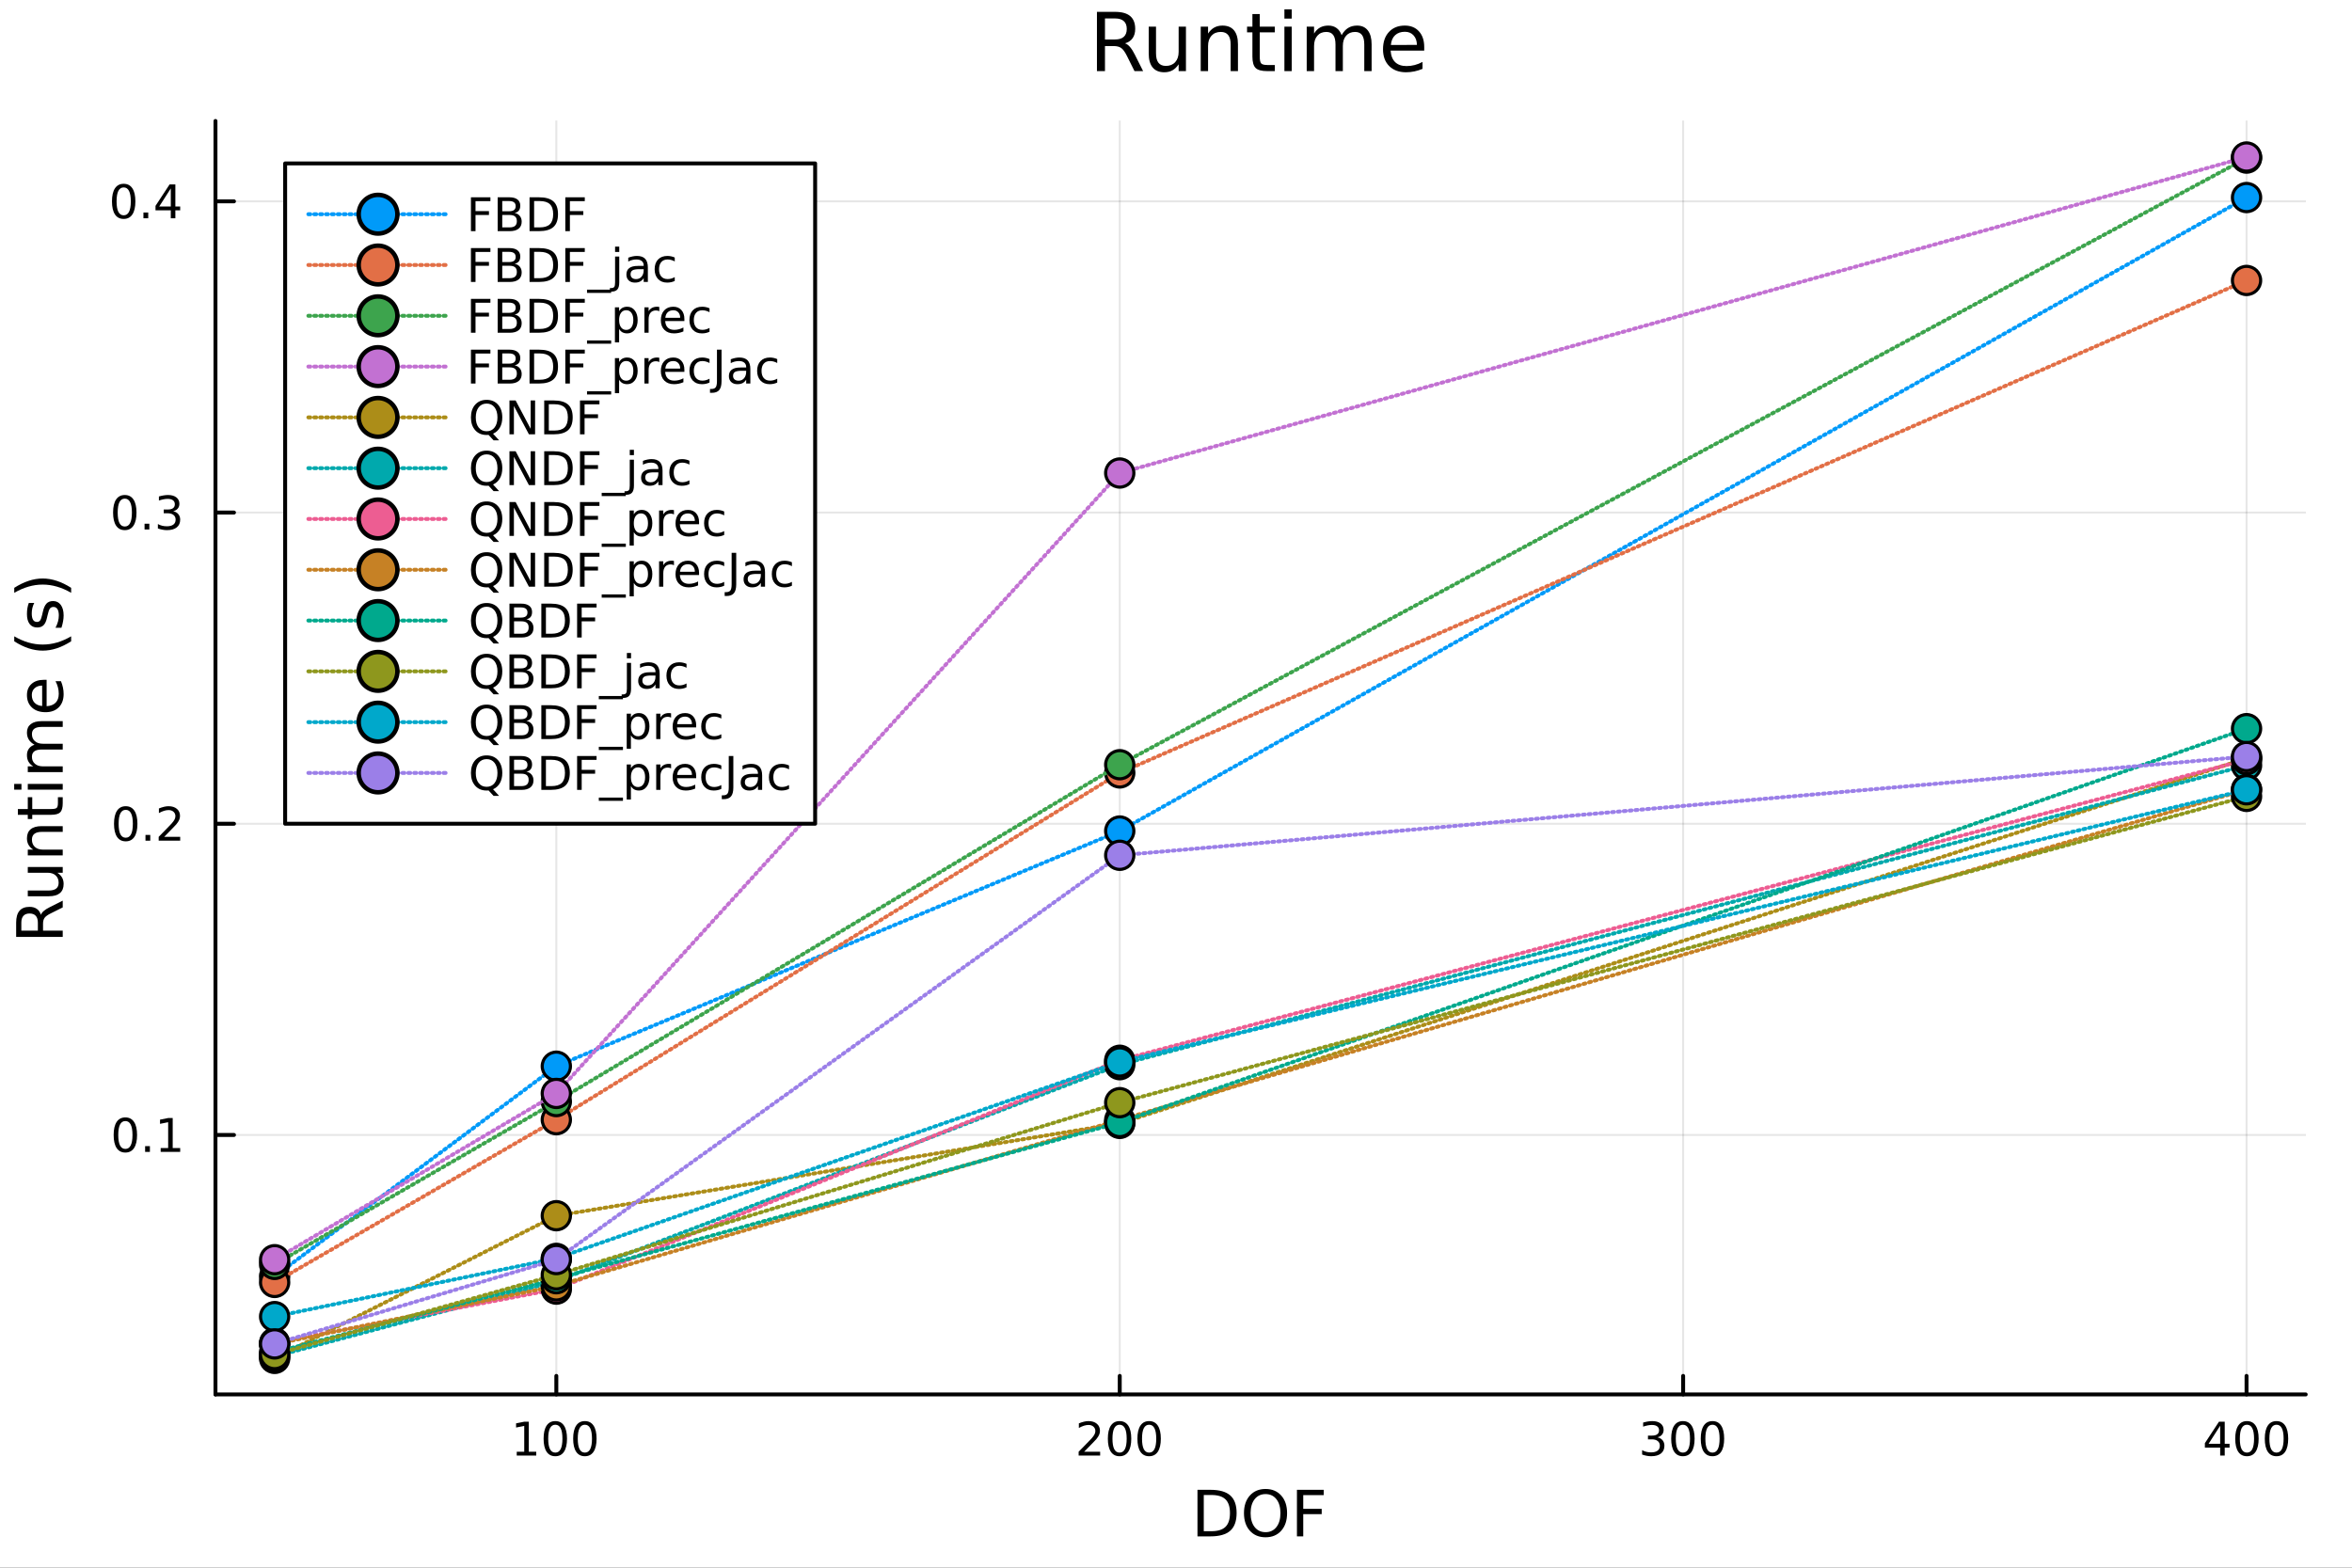<?xml version="1.0" encoding="utf-8"?>
<svg xmlns="http://www.w3.org/2000/svg" xmlns:xlink="http://www.w3.org/1999/xlink" width="600" height="400" viewBox="0 0 2400 1600">
<rect x="0" y="0" width="2400" height="1600" fill="#333333" stroke="none"/>
<defs>
  <clipPath id="clip140">
    <rect x="0" y="0" width="2400" height="1600"/>
  </clipPath>
</defs>
<path clip-path="url(#clip140)" d="M0 1600 L2400 1600 L2400 0 L0 0  Z" fill="#ffffff" fill-rule="evenodd" fill-opacity="1"/>
<defs>
  <clipPath id="clip141">
    <rect x="480" y="0" width="1681" height="1600"/>
  </clipPath>
</defs>
<path clip-path="url(#clip140)" d="M219.866 1423.18 L2352.76 1423.18 L2352.76 123.472 L219.866 123.472  Z" fill="#ffffff" fill-rule="evenodd" fill-opacity="1"/>
<defs>
  <clipPath id="clip142">
    <rect x="219" y="123" width="2134" height="1301"/>
  </clipPath>
</defs>
<polyline clip-path="url(#clip142)" style="stroke:#000000; stroke-linecap:round; stroke-linejoin:round; stroke-width:2; stroke-opacity:0.1; fill:none" points="567.683,1423.18 567.683,123.472 "/>
<polyline clip-path="url(#clip142)" style="stroke:#000000; stroke-linecap:round; stroke-linejoin:round; stroke-width:2; stroke-opacity:0.1; fill:none" points="1142.59,1423.18 1142.59,123.472 "/>
<polyline clip-path="url(#clip142)" style="stroke:#000000; stroke-linecap:round; stroke-linejoin:round; stroke-width:2; stroke-opacity:0.1; fill:none" points="1717.49,1423.18 1717.49,123.472 "/>
<polyline clip-path="url(#clip142)" style="stroke:#000000; stroke-linecap:round; stroke-linejoin:round; stroke-width:2; stroke-opacity:0.1; fill:none" points="2292.39,1423.18 2292.39,123.472 "/>
<polyline clip-path="url(#clip140)" style="stroke:#000000; stroke-linecap:round; stroke-linejoin:round; stroke-width:4; stroke-opacity:1; fill:none" points="219.866,1423.18 2352.76,1423.18 "/>
<polyline clip-path="url(#clip140)" style="stroke:#000000; stroke-linecap:round; stroke-linejoin:round; stroke-width:4; stroke-opacity:1; fill:none" points="567.683,1423.18 567.683,1404.28 "/>
<polyline clip-path="url(#clip140)" style="stroke:#000000; stroke-linecap:round; stroke-linejoin:round; stroke-width:4; stroke-opacity:1; fill:none" points="1142.59,1423.18 1142.59,1404.28 "/>
<polyline clip-path="url(#clip140)" style="stroke:#000000; stroke-linecap:round; stroke-linejoin:round; stroke-width:4; stroke-opacity:1; fill:none" points="1717.49,1423.18 1717.49,1404.28 "/>
<polyline clip-path="url(#clip140)" style="stroke:#000000; stroke-linecap:round; stroke-linejoin:round; stroke-width:4; stroke-opacity:1; fill:none" points="2292.39,1423.18 2292.39,1404.28 "/>
<path clip-path="url(#clip140)" d="M527.289 1481.64 L534.928 1481.64 L534.928 1455.28 L526.618 1456.95 L526.618 1452.69 L534.882 1451.02 L539.558 1451.02 L539.558 1481.64 L547.196 1481.64 L547.196 1485.58 L527.289 1485.58 L527.289 1481.64 Z" fill="#000000" fill-rule="nonzero" fill-opacity="1" /><path clip-path="url(#clip140)" d="M566.641 1454.1 Q563.03 1454.1 561.201 1457.66 Q559.396 1461.2 559.396 1468.33 Q559.396 1475.44 561.201 1479.01 Q563.03 1482.55 566.641 1482.55 Q570.275 1482.55 572.081 1479.01 Q573.909 1475.44 573.909 1468.33 Q573.909 1461.2 572.081 1457.66 Q570.275 1454.1 566.641 1454.1 M566.641 1450.39 Q572.451 1450.39 575.507 1455 Q578.585 1459.58 578.585 1468.33 Q578.585 1477.06 575.507 1481.67 Q572.451 1486.25 566.641 1486.25 Q560.831 1486.25 557.752 1481.67 Q554.696 1477.06 554.696 1468.33 Q554.696 1459.58 557.752 1455 Q560.831 1450.39 566.641 1450.39 Z" fill="#000000" fill-rule="nonzero" fill-opacity="1" /><path clip-path="url(#clip140)" d="M596.803 1454.1 Q593.192 1454.1 591.363 1457.66 Q589.557 1461.2 589.557 1468.33 Q589.557 1475.44 591.363 1479.01 Q593.192 1482.55 596.803 1482.55 Q600.437 1482.55 602.243 1479.01 Q604.071 1475.44 604.071 1468.33 Q604.071 1461.2 602.243 1457.66 Q600.437 1454.1 596.803 1454.1 M596.803 1450.39 Q602.613 1450.39 605.668 1455 Q608.747 1459.58 608.747 1468.33 Q608.747 1477.06 605.668 1481.67 Q602.613 1486.25 596.803 1486.25 Q590.993 1486.25 587.914 1481.67 Q584.858 1477.06 584.858 1468.33 Q584.858 1459.58 587.914 1455 Q590.993 1450.39 596.803 1450.39 Z" fill="#000000" fill-rule="nonzero" fill-opacity="1" /><path clip-path="url(#clip140)" d="M1106.28 1481.64 L1122.6 1481.64 L1122.6 1485.58 L1100.65 1485.58 L1100.65 1481.64 Q1103.31 1478.89 1107.9 1474.26 Q1112.5 1469.61 1113.69 1468.27 Q1115.93 1465.74 1116.81 1464.01 Q1117.71 1462.25 1117.71 1460.56 Q1117.71 1457.8 1115.77 1456.07 Q1113.85 1454.33 1110.75 1454.33 Q1108.55 1454.33 1106.09 1455.09 Q1103.66 1455.86 1100.88 1457.41 L1100.88 1452.69 Q1103.71 1451.55 1106.16 1450.97 Q1108.62 1450.39 1110.65 1450.39 Q1116.02 1450.39 1119.22 1453.08 Q1122.41 1455.77 1122.41 1460.26 Q1122.41 1462.39 1121.6 1464.31 Q1120.81 1466.2 1118.71 1468.8 Q1118.13 1469.47 1115.03 1472.69 Q1111.93 1475.88 1106.28 1481.64 Z" fill="#000000" fill-rule="nonzero" fill-opacity="1" /><path clip-path="url(#clip140)" d="M1142.41 1454.1 Q1138.8 1454.1 1136.97 1457.66 Q1135.17 1461.2 1135.17 1468.33 Q1135.17 1475.44 1136.97 1479.01 Q1138.8 1482.55 1142.41 1482.55 Q1146.05 1482.55 1147.85 1479.01 Q1149.68 1475.44 1149.68 1468.33 Q1149.68 1461.2 1147.85 1457.66 Q1146.05 1454.1 1142.41 1454.1 M1142.41 1450.39 Q1148.22 1450.39 1151.28 1455 Q1154.36 1459.58 1154.36 1468.33 Q1154.36 1477.06 1151.28 1481.67 Q1148.22 1486.25 1142.41 1486.25 Q1136.6 1486.25 1133.52 1481.67 Q1130.47 1477.06 1130.47 1468.33 Q1130.47 1459.58 1133.52 1455 Q1136.6 1450.39 1142.41 1450.39 Z" fill="#000000" fill-rule="nonzero" fill-opacity="1" /><path clip-path="url(#clip140)" d="M1172.57 1454.1 Q1168.96 1454.1 1167.13 1457.66 Q1165.33 1461.2 1165.33 1468.33 Q1165.33 1475.44 1167.13 1479.01 Q1168.96 1482.55 1172.57 1482.55 Q1176.21 1482.55 1178.01 1479.01 Q1179.84 1475.44 1179.84 1468.33 Q1179.84 1461.2 1178.01 1457.66 Q1176.21 1454.1 1172.57 1454.1 M1172.57 1450.39 Q1178.38 1450.39 1181.44 1455 Q1184.52 1459.58 1184.52 1468.33 Q1184.52 1477.06 1181.44 1481.67 Q1178.38 1486.25 1172.57 1486.25 Q1166.76 1486.25 1163.68 1481.67 Q1160.63 1477.06 1160.63 1468.33 Q1160.63 1459.58 1163.68 1455 Q1166.76 1450.39 1172.57 1450.39 Z" fill="#000000" fill-rule="nonzero" fill-opacity="1" /><path clip-path="url(#clip140)" d="M1691.25 1466.95 Q1694.61 1467.66 1696.48 1469.93 Q1698.38 1472.2 1698.38 1475.53 Q1698.38 1480.65 1694.86 1483.45 Q1691.34 1486.25 1684.86 1486.25 Q1682.69 1486.25 1680.37 1485.81 Q1678.08 1485.39 1675.63 1484.54 L1675.63 1480.02 Q1677.57 1481.16 1679.88 1481.74 Q1682.2 1482.32 1684.72 1482.32 Q1689.12 1482.32 1691.41 1480.58 Q1693.73 1478.84 1693.73 1475.53 Q1693.73 1472.48 1691.57 1470.77 Q1689.44 1469.03 1685.62 1469.03 L1681.6 1469.03 L1681.6 1465.19 L1685.81 1465.19 Q1689.26 1465.19 1691.09 1463.82 Q1692.92 1462.43 1692.92 1459.84 Q1692.92 1457.18 1691.02 1455.77 Q1689.14 1454.33 1685.62 1454.33 Q1683.7 1454.33 1681.5 1454.75 Q1679.31 1455.16 1676.67 1456.04 L1676.67 1451.88 Q1679.33 1451.14 1681.64 1450.77 Q1683.98 1450.39 1686.04 1450.39 Q1691.37 1450.39 1694.47 1452.83 Q1697.57 1455.23 1697.57 1459.35 Q1697.57 1462.22 1695.93 1464.21 Q1694.28 1466.18 1691.25 1466.95 Z" fill="#000000" fill-rule="nonzero" fill-opacity="1" /><path clip-path="url(#clip140)" d="M1717.25 1454.1 Q1713.63 1454.1 1711.81 1457.66 Q1710 1461.2 1710 1468.33 Q1710 1475.44 1711.81 1479.01 Q1713.63 1482.55 1717.25 1482.55 Q1720.88 1482.55 1722.68 1479.01 Q1724.51 1475.44 1724.51 1468.33 Q1724.51 1461.2 1722.68 1457.66 Q1720.88 1454.1 1717.25 1454.1 M1717.25 1450.39 Q1723.06 1450.39 1726.11 1455 Q1729.19 1459.58 1729.19 1468.33 Q1729.19 1477.06 1726.11 1481.67 Q1723.06 1486.25 1717.25 1486.25 Q1711.44 1486.25 1708.36 1481.67 Q1705.3 1477.06 1705.3 1468.33 Q1705.3 1459.58 1708.36 1455 Q1711.44 1450.39 1717.25 1450.39 Z" fill="#000000" fill-rule="nonzero" fill-opacity="1" /><path clip-path="url(#clip140)" d="M1747.41 1454.1 Q1743.8 1454.1 1741.97 1457.66 Q1740.16 1461.2 1740.16 1468.33 Q1740.16 1475.44 1741.97 1479.01 Q1743.8 1482.55 1747.41 1482.55 Q1751.04 1482.55 1752.85 1479.01 Q1754.68 1475.44 1754.68 1468.33 Q1754.68 1461.2 1752.85 1457.66 Q1751.04 1454.1 1747.41 1454.1 M1747.41 1450.39 Q1753.22 1450.39 1756.27 1455 Q1759.35 1459.58 1759.35 1468.33 Q1759.35 1477.06 1756.27 1481.67 Q1753.22 1486.25 1747.41 1486.25 Q1741.6 1486.25 1738.52 1481.67 Q1735.46 1477.06 1735.46 1468.33 Q1735.46 1459.58 1738.52 1455 Q1741.6 1450.39 1747.41 1450.39 Z" fill="#000000" fill-rule="nonzero" fill-opacity="1" /><path clip-path="url(#clip140)" d="M2265.48 1455.09 L2253.68 1473.54 L2265.48 1473.54 L2265.48 1455.09 M2264.25 1451.02 L2270.13 1451.02 L2270.13 1473.54 L2275.06 1473.54 L2275.06 1477.43 L2270.13 1477.43 L2270.13 1485.58 L2265.48 1485.58 L2265.48 1477.43 L2249.88 1477.43 L2249.88 1472.92 L2264.25 1451.02 Z" fill="#000000" fill-rule="nonzero" fill-opacity="1" /><path clip-path="url(#clip140)" d="M2292.8 1454.1 Q2289.19 1454.1 2287.36 1457.66 Q2285.55 1461.2 2285.55 1468.33 Q2285.55 1475.44 2287.36 1479.01 Q2289.19 1482.55 2292.8 1482.55 Q2296.43 1482.55 2298.24 1479.01 Q2300.06 1475.44 2300.06 1468.33 Q2300.06 1461.2 2298.24 1457.66 Q2296.43 1454.1 2292.8 1454.1 M2292.8 1450.39 Q2298.61 1450.39 2301.66 1455 Q2304.74 1459.58 2304.74 1468.33 Q2304.74 1477.06 2301.66 1481.67 Q2298.61 1486.25 2292.8 1486.25 Q2286.99 1486.25 2283.91 1481.67 Q2280.85 1477.06 2280.85 1468.33 Q2280.85 1459.58 2283.91 1455 Q2286.99 1450.39 2292.8 1450.39 Z" fill="#000000" fill-rule="nonzero" fill-opacity="1" /><path clip-path="url(#clip140)" d="M2322.96 1454.1 Q2319.35 1454.1 2317.52 1457.66 Q2315.71 1461.2 2315.71 1468.33 Q2315.71 1475.44 2317.52 1479.01 Q2319.35 1482.55 2322.96 1482.55 Q2326.59 1482.55 2328.4 1479.01 Q2330.23 1475.44 2330.23 1468.33 Q2330.23 1461.2 2328.4 1457.66 Q2326.59 1454.1 2322.96 1454.1 M2322.96 1450.39 Q2328.77 1450.39 2331.82 1455 Q2334.9 1459.58 2334.9 1468.33 Q2334.9 1477.06 2331.82 1481.67 Q2328.77 1486.25 2322.96 1486.25 Q2317.15 1486.25 2314.07 1481.67 Q2311.01 1477.06 2311.01 1468.33 Q2311.01 1459.58 2314.07 1455 Q2317.15 1450.39 2322.96 1450.39 Z" fill="#000000" fill-rule="nonzero" fill-opacity="1" /><path clip-path="url(#clip140)" d="M1228.34 1525.81 L1228.34 1562.76 L1236.1 1562.76 Q1245.94 1562.76 1250.49 1558.3 Q1255.07 1553.85 1255.07 1544.24 Q1255.07 1534.69 1250.49 1530.26 Q1245.94 1525.81 1236.1 1525.81 L1228.34 1525.81 M1221.91 1520.52 L1235.11 1520.52 Q1248.93 1520.52 1255.39 1526.28 Q1261.85 1532.01 1261.85 1544.24 Q1261.85 1556.52 1255.36 1562.28 Q1248.86 1568.04 1235.11 1568.04 L1221.91 1568.04 L1221.91 1520.52 Z" fill="#000000" fill-rule="nonzero" fill-opacity="1" /><path clip-path="url(#clip140)" d="M1291.39 1524.88 Q1284.39 1524.88 1280.25 1530.1 Q1276.14 1535.32 1276.14 1544.33 Q1276.14 1553.31 1280.25 1558.53 Q1284.39 1563.75 1291.39 1563.75 Q1298.39 1563.75 1302.46 1558.53 Q1306.57 1553.31 1306.57 1544.33 Q1306.57 1535.32 1302.46 1530.1 Q1298.39 1524.88 1291.39 1524.88 M1291.39 1519.66 Q1301.38 1519.66 1307.37 1526.38 Q1313.35 1533.06 1313.35 1544.33 Q1313.35 1555.57 1307.37 1562.28 Q1301.38 1568.97 1291.39 1568.97 Q1281.36 1568.97 1275.35 1562.28 Q1269.36 1555.6 1269.36 1544.33 Q1269.36 1533.06 1275.35 1526.38 Q1281.36 1519.66 1291.39 1519.66 Z" fill="#000000" fill-rule="nonzero" fill-opacity="1" /><path clip-path="url(#clip140)" d="M1323.41 1520.52 L1350.72 1520.52 L1350.72 1525.93 L1329.84 1525.93 L1329.84 1539.94 L1348.68 1539.94 L1348.68 1545.35 L1329.84 1545.35 L1329.84 1568.04 L1323.41 1568.04 L1323.41 1520.52 Z" fill="#000000" fill-rule="nonzero" fill-opacity="1" /><polyline clip-path="url(#clip142)" style="stroke:#000000; stroke-linecap:round; stroke-linejoin:round; stroke-width:2; stroke-opacity:0.1; fill:none" points="219.866,1158.36 2352.76,1158.36 "/>
<polyline clip-path="url(#clip142)" style="stroke:#000000; stroke-linecap:round; stroke-linejoin:round; stroke-width:2; stroke-opacity:0.1; fill:none" points="219.866,840.736 2352.76,840.736 "/>
<polyline clip-path="url(#clip142)" style="stroke:#000000; stroke-linecap:round; stroke-linejoin:round; stroke-width:2; stroke-opacity:0.1; fill:none" points="219.866,523.115 2352.76,523.115 "/>
<polyline clip-path="url(#clip142)" style="stroke:#000000; stroke-linecap:round; stroke-linejoin:round; stroke-width:2; stroke-opacity:0.1; fill:none" points="219.866,205.494 2352.76,205.494 "/>
<polyline clip-path="url(#clip140)" style="stroke:#000000; stroke-linecap:round; stroke-linejoin:round; stroke-width:4; stroke-opacity:1; fill:none" points="219.866,1423.18 219.866,123.472 "/>
<polyline clip-path="url(#clip140)" style="stroke:#000000; stroke-linecap:round; stroke-linejoin:round; stroke-width:4; stroke-opacity:1; fill:none" points="219.866,1158.36 238.764,1158.36 "/>
<polyline clip-path="url(#clip140)" style="stroke:#000000; stroke-linecap:round; stroke-linejoin:round; stroke-width:4; stroke-opacity:1; fill:none" points="219.866,840.736 238.764,840.736 "/>
<polyline clip-path="url(#clip140)" style="stroke:#000000; stroke-linecap:round; stroke-linejoin:round; stroke-width:4; stroke-opacity:1; fill:none" points="219.866,523.115 238.764,523.115 "/>
<polyline clip-path="url(#clip140)" style="stroke:#000000; stroke-linecap:round; stroke-linejoin:round; stroke-width:4; stroke-opacity:1; fill:none" points="219.866,205.494 238.764,205.494 "/>
<path clip-path="url(#clip140)" d="M127.917 1144.16 Q124.306 1144.16 122.478 1147.72 Q120.672 1151.26 120.672 1158.39 Q120.672 1165.5 122.478 1169.06 Q124.306 1172.6 127.917 1172.6 Q131.552 1172.6 133.357 1169.06 Q135.186 1165.5 135.186 1158.39 Q135.186 1151.26 133.357 1147.72 Q131.552 1144.16 127.917 1144.16 M127.917 1140.45 Q133.728 1140.45 136.783 1145.06 Q139.862 1149.64 139.862 1158.39 Q139.862 1167.12 136.783 1171.73 Q133.728 1176.31 127.917 1176.31 Q122.107 1176.31 119.029 1171.73 Q115.973 1167.12 115.973 1158.39 Q115.973 1149.64 119.029 1145.06 Q122.107 1140.45 127.917 1140.45 Z" fill="#000000" fill-rule="nonzero" fill-opacity="1" /><path clip-path="url(#clip140)" d="M148.079 1169.76 L152.964 1169.76 L152.964 1175.64 L148.079 1175.64 L148.079 1169.76 Z" fill="#000000" fill-rule="nonzero" fill-opacity="1" /><path clip-path="url(#clip140)" d="M163.959 1171.7 L171.598 1171.7 L171.598 1145.34 L163.288 1147 L163.288 1142.74 L171.552 1141.08 L176.227 1141.08 L176.227 1171.7 L183.866 1171.7 L183.866 1175.64 L163.959 1175.64 L163.959 1171.7 Z" fill="#000000" fill-rule="nonzero" fill-opacity="1" /><path clip-path="url(#clip140)" d="M128.288 826.535 Q124.677 826.535 122.848 830.1 Q121.043 833.641 121.043 840.771 Q121.043 847.877 122.848 851.442 Q124.677 854.984 128.288 854.984 Q131.922 854.984 133.728 851.442 Q135.556 847.877 135.556 840.771 Q135.556 833.641 133.728 830.1 Q131.922 826.535 128.288 826.535 M128.288 822.831 Q134.098 822.831 137.154 827.438 Q140.232 832.021 140.232 840.771 Q140.232 849.498 137.154 854.104 Q134.098 858.688 128.288 858.688 Q122.478 858.688 119.399 854.104 Q116.343 849.498 116.343 840.771 Q116.343 832.021 119.399 827.438 Q122.478 822.831 128.288 822.831 Z" fill="#000000" fill-rule="nonzero" fill-opacity="1" /><path clip-path="url(#clip140)" d="M148.45 852.137 L153.334 852.137 L153.334 858.016 L148.45 858.016 L148.45 852.137 Z" fill="#000000" fill-rule="nonzero" fill-opacity="1" /><path clip-path="url(#clip140)" d="M167.547 854.081 L183.866 854.081 L183.866 858.016 L161.922 858.016 L161.922 854.081 Q164.584 851.327 169.167 846.697 Q173.774 842.044 174.954 840.702 Q177.2 838.178 178.079 836.442 Q178.982 834.683 178.982 832.993 Q178.982 830.239 177.038 828.503 Q175.116 826.766 172.014 826.766 Q169.815 826.766 167.362 827.53 Q164.931 828.294 162.153 829.845 L162.153 825.123 Q164.977 823.989 167.431 823.41 Q169.885 822.831 171.922 822.831 Q177.292 822.831 180.487 825.516 Q183.681 828.202 183.681 832.692 Q183.681 834.822 182.871 836.743 Q182.084 838.641 179.977 841.234 Q179.399 841.905 176.297 845.123 Q173.195 848.317 167.547 854.081 Z" fill="#000000" fill-rule="nonzero" fill-opacity="1" /><path clip-path="url(#clip140)" d="M127.339 508.914 Q123.728 508.914 121.899 512.479 Q120.093 516.02 120.093 523.15 Q120.093 530.256 121.899 533.821 Q123.728 537.363 127.339 537.363 Q130.973 537.363 132.779 533.821 Q134.607 530.256 134.607 523.15 Q134.607 516.02 132.779 512.479 Q130.973 508.914 127.339 508.914 M127.339 505.21 Q133.149 505.21 136.204 509.817 Q139.283 514.4 139.283 523.15 Q139.283 531.877 136.204 536.483 Q133.149 541.067 127.339 541.067 Q121.529 541.067 118.45 536.483 Q115.394 531.877 115.394 523.15 Q115.394 514.4 118.45 509.817 Q121.529 505.21 127.339 505.21 Z" fill="#000000" fill-rule="nonzero" fill-opacity="1" /><path clip-path="url(#clip140)" d="M147.501 534.516 L152.385 534.516 L152.385 540.395 L147.501 540.395 L147.501 534.516 Z" fill="#000000" fill-rule="nonzero" fill-opacity="1" /><path clip-path="url(#clip140)" d="M176.737 521.761 Q180.093 522.479 181.968 524.747 Q183.866 527.016 183.866 530.349 Q183.866 535.465 180.348 538.266 Q176.829 541.067 170.348 541.067 Q168.172 541.067 165.857 540.627 Q163.565 540.21 161.112 539.354 L161.112 534.84 Q163.056 535.974 165.371 536.553 Q167.686 537.131 170.209 537.131 Q174.607 537.131 176.899 535.395 Q179.214 533.659 179.214 530.349 Q179.214 527.293 177.061 525.58 Q174.931 523.844 171.112 523.844 L167.084 523.844 L167.084 520.002 L171.297 520.002 Q174.746 520.002 176.575 518.636 Q178.403 517.247 178.403 514.655 Q178.403 511.993 176.505 510.581 Q174.63 509.145 171.112 509.145 Q169.19 509.145 166.991 509.562 Q164.792 509.979 162.153 510.858 L162.153 506.692 Q164.815 505.951 167.13 505.581 Q169.468 505.21 171.528 505.21 Q176.852 505.21 179.954 507.641 Q183.056 510.048 183.056 514.168 Q183.056 517.039 181.413 519.03 Q179.769 520.997 176.737 521.761 Z" fill="#000000" fill-rule="nonzero" fill-opacity="1" /><path clip-path="url(#clip140)" d="M126.205 191.293 Q122.593 191.293 120.765 194.858 Q118.959 198.399 118.959 205.529 Q118.959 212.635 120.765 216.2 Q122.593 219.742 126.205 219.742 Q129.839 219.742 131.644 216.2 Q133.473 212.635 133.473 205.529 Q133.473 198.399 131.644 194.858 Q129.839 191.293 126.205 191.293 M126.205 187.589 Q132.015 187.589 135.07 192.196 Q138.149 196.779 138.149 205.529 Q138.149 214.256 135.07 218.862 Q132.015 223.445 126.205 223.445 Q120.394 223.445 117.316 218.862 Q114.26 214.256 114.26 205.529 Q114.26 196.779 117.316 192.196 Q120.394 187.589 126.205 187.589 Z" fill="#000000" fill-rule="nonzero" fill-opacity="1" /><path clip-path="url(#clip140)" d="M146.366 216.895 L151.251 216.895 L151.251 222.774 L146.366 222.774 L146.366 216.895 Z" fill="#000000" fill-rule="nonzero" fill-opacity="1" /><path clip-path="url(#clip140)" d="M174.283 192.288 L162.477 210.737 L174.283 210.737 L174.283 192.288 M173.056 188.214 L178.936 188.214 L178.936 210.737 L183.866 210.737 L183.866 214.626 L178.936 214.626 L178.936 222.774 L174.283 222.774 L174.283 214.626 L158.681 214.626 L158.681 210.112 L173.056 188.214 Z" fill="#000000" fill-rule="nonzero" fill-opacity="1" /><path clip-path="url(#clip140)" d="M41.724 933.694 Q42.424 931.625 44.716 929.684 Q47.008 927.71 51.018 925.737 L64.004 919.212 L64.004 926.119 L51.814 932.198 Q47.039 934.553 45.48 936.781 Q43.92 938.978 43.92 942.797 L43.92 949.799 L64.004 949.799 L64.004 956.229 L16.484 956.229 L16.484 941.715 Q16.484 933.567 19.89 929.556 Q23.296 925.546 30.17 925.546 Q34.658 925.546 37.618 927.647 Q40.578 929.715 41.724 933.694 M21.768 949.799 L38.637 949.799 L38.637 941.715 Q38.637 937.068 36.504 934.713 Q34.34 932.325 30.17 932.325 Q26.001 932.325 23.9 934.713 Q21.768 937.068 21.768 941.715 L21.768 949.799 Z" fill="#000000" fill-rule="nonzero" fill-opacity="1" /><path clip-path="url(#clip140)" d="M49.936 914.724 L28.356 914.724 L28.356 908.868 L49.713 908.868 Q54.774 908.868 57.32 906.894 Q59.835 904.921 59.835 900.974 Q59.835 896.232 56.811 893.495 Q53.787 890.726 48.567 890.726 L28.356 890.726 L28.356 884.869 L64.004 884.869 L64.004 890.726 L58.53 890.726 Q61.776 892.858 63.368 895.691 Q64.927 898.492 64.927 902.216 Q64.927 908.359 61.108 911.541 Q57.288 914.724 49.936 914.724 M27.497 899.988 L27.497 899.988 Z" fill="#000000" fill-rule="nonzero" fill-opacity="1" /><path clip-path="url(#clip140)" d="M42.488 843.174 L64.004 843.174 L64.004 849.03 L42.679 849.03 Q37.618 849.03 35.104 851.004 Q32.589 852.977 32.589 856.924 Q32.589 861.666 35.613 864.403 Q38.637 867.141 43.857 867.141 L64.004 867.141 L64.004 873.029 L28.356 873.029 L28.356 867.141 L33.894 867.141 Q30.68 865.04 29.088 862.207 Q27.497 859.343 27.497 855.619 Q27.497 849.476 31.316 846.325 Q35.104 843.174 42.488 843.174 Z" fill="#000000" fill-rule="nonzero" fill-opacity="1" /><path clip-path="url(#clip140)" d="M18.235 825.7 L28.356 825.7 L28.356 813.637 L32.908 813.637 L32.908 825.7 L52.259 825.7 Q56.62 825.7 57.861 824.522 Q59.103 823.313 59.103 819.652 L59.103 813.637 L64.004 813.637 L64.004 819.652 Q64.004 826.432 61.49 829.01 Q58.943 831.588 52.259 831.588 L32.908 831.588 L32.908 835.885 L28.356 835.885 L28.356 831.588 L18.235 831.588 L18.235 825.7 Z" fill="#000000" fill-rule="nonzero" fill-opacity="1" /><path clip-path="url(#clip140)" d="M28.356 805.934 L28.356 800.078 L64.004 800.078 L64.004 805.934 L28.356 805.934 M14.479 805.934 L14.479 800.078 L21.895 800.078 L21.895 805.934 L14.479 805.934 Z" fill="#000000" fill-rule="nonzero" fill-opacity="1" /><path clip-path="url(#clip140)" d="M35.199 760.069 Q31.253 757.873 29.375 754.818 Q27.497 751.762 27.497 747.624 Q27.497 742.054 31.412 739.031 Q35.295 736.007 42.488 736.007 L64.004 736.007 L64.004 741.895 L42.679 741.895 Q37.555 741.895 35.072 743.71 Q32.589 745.524 32.589 749.248 Q32.589 753.799 35.613 756.441 Q38.637 759.083 43.857 759.083 L64.004 759.083 L64.004 764.971 L42.679 764.971 Q37.523 764.971 35.072 766.785 Q32.589 768.599 32.589 772.387 Q32.589 776.875 35.645 779.517 Q38.669 782.158 43.857 782.158 L64.004 782.158 L64.004 788.047 L28.356 788.047 L28.356 782.158 L33.894 782.158 Q30.616 780.153 29.056 777.352 Q27.497 774.551 27.497 770.7 Q27.497 766.817 29.47 764.112 Q31.444 761.374 35.199 760.069 Z" fill="#000000" fill-rule="nonzero" fill-opacity="1" /><path clip-path="url(#clip140)" d="M44.716 693.834 L47.581 693.834 L47.581 720.761 Q53.628 720.379 56.811 717.133 Q59.962 713.854 59.962 708.03 Q59.962 704.656 59.134 701.505 Q58.307 698.322 56.652 695.203 L62.19 695.203 Q63.527 698.354 64.227 701.664 Q64.927 704.974 64.927 708.38 Q64.927 716.91 59.962 721.907 Q54.997 726.872 46.53 726.872 Q37.777 726.872 32.653 722.162 Q27.497 717.419 27.497 709.398 Q27.497 702.205 32.144 698.036 Q36.759 693.834 44.716 693.834 M42.997 699.691 Q38.191 699.754 35.327 702.396 Q32.462 705.006 32.462 709.335 Q32.462 714.236 35.231 717.196 Q38 720.125 43.029 720.57 L42.997 699.691 Z" fill="#000000" fill-rule="nonzero" fill-opacity="1" /><path clip-path="url(#clip140)" d="M14.543 649.433 Q21.863 653.698 29.025 655.767 Q36.186 657.836 43.538 657.836 Q50.891 657.836 58.116 655.767 Q65.309 653.667 72.598 649.433 L72.598 654.526 Q65.118 659.3 57.893 661.687 Q50.668 664.043 43.538 664.043 Q36.441 664.043 29.247 661.687 Q22.054 659.332 14.543 654.526 L14.543 649.433 Z" fill="#000000" fill-rule="nonzero" fill-opacity="1" /><path clip-path="url(#clip140)" d="M29.407 615.345 L34.945 615.345 Q33.672 617.828 33.035 620.501 Q32.398 623.175 32.398 626.039 Q32.398 630.4 33.735 632.596 Q35.072 634.76 37.746 634.76 Q39.783 634.76 40.96 633.201 Q42.106 631.641 43.157 626.931 L43.602 624.925 Q44.939 618.687 47.39 616.077 Q49.809 613.435 54.169 613.435 Q59.134 613.435 62.031 617.382 Q64.927 621.297 64.927 628.172 Q64.927 631.037 64.354 634.156 Q63.813 637.243 62.699 640.681 L56.652 640.681 Q58.339 637.434 59.198 634.283 Q60.026 631.132 60.026 628.045 Q60.026 623.907 58.625 621.679 Q57.193 619.451 54.615 619.451 Q52.228 619.451 50.955 621.074 Q49.681 622.666 48.504 628.108 L48.026 630.145 Q46.88 635.588 44.525 638.007 Q42.138 640.426 38 640.426 Q32.971 640.426 30.234 636.861 Q27.497 633.296 27.497 626.74 Q27.497 623.493 27.974 620.629 Q28.452 617.764 29.407 615.345 Z" fill="#000000" fill-rule="nonzero" fill-opacity="1" /><path clip-path="url(#clip140)" d="M14.543 605.033 L14.543 599.94 Q22.054 595.166 29.247 592.81 Q36.441 590.423 43.538 590.423 Q50.668 590.423 57.893 592.81 Q65.118 595.166 72.598 599.94 L72.598 605.033 Q65.309 600.799 58.116 598.731 Q50.891 596.63 43.538 596.63 Q36.186 596.63 29.025 598.731 Q21.863 600.799 14.543 605.033 Z" fill="#000000" fill-rule="nonzero" fill-opacity="1" /><path clip-path="url(#clip140)" d="M1148.01 44.22 Q1150.65 45.111 1153.12 48.028 Q1155.63 50.944 1158.14 56.048 L1166.44 72.576 L1157.65 72.576 L1149.92 57.061 Q1146.92 50.985 1144.08 49 Q1141.29 47.015 1136.43 47.015 L1127.52 47.015 L1127.52 72.576 L1119.33 72.576 L1119.33 12.096 L1137.8 12.096 Q1148.18 12.096 1153.28 16.43 Q1158.38 20.765 1158.38 29.515 Q1158.38 35.227 1155.71 38.994 Q1153.08 42.761 1148.01 44.22 M1127.52 18.82 L1127.52 40.29 L1137.8 40.29 Q1143.72 40.29 1146.72 37.576 Q1149.76 34.822 1149.76 29.515 Q1149.76 24.208 1146.72 21.535 Q1143.72 18.82 1137.8 18.82 L1127.52 18.82 Z" fill="#000000" fill-rule="nonzero" fill-opacity="1" /><path clip-path="url(#clip140)" d="M1172.16 54.671 L1172.16 27.206 L1179.61 27.206 L1179.61 54.387 Q1179.61 60.828 1182.12 64.069 Q1184.63 67.269 1189.66 67.269 Q1195.69 67.269 1199.18 63.421 Q1202.7 59.573 1202.7 52.929 L1202.7 27.206 L1210.15 27.206 L1210.15 72.576 L1202.7 72.576 L1202.7 65.608 Q1199.99 69.74 1196.38 71.766 Q1192.82 73.751 1188.08 73.751 Q1180.26 73.751 1176.21 68.89 Q1172.16 64.029 1172.16 54.671 M1190.91 26.112 L1190.91 26.112 Z" fill="#000000" fill-rule="nonzero" fill-opacity="1" /><path clip-path="url(#clip140)" d="M1263.22 45.192 L1263.22 72.576 L1255.77 72.576 L1255.77 45.435 Q1255.77 38.994 1253.26 35.794 Q1250.74 32.594 1245.72 32.594 Q1239.69 32.594 1236.2 36.442 Q1232.72 40.29 1232.72 46.934 L1232.72 72.576 L1225.22 72.576 L1225.22 27.206 L1232.72 27.206 L1232.72 34.254 Q1235.39 30.163 1239 28.138 Q1242.64 26.112 1247.38 26.112 Q1255.2 26.112 1259.21 30.973 Q1263.22 35.794 1263.22 45.192 Z" fill="#000000" fill-rule="nonzero" fill-opacity="1" /><path clip-path="url(#clip140)" d="M1285.46 14.324 L1285.46 27.206 L1300.81 27.206 L1300.81 32.999 L1285.46 32.999 L1285.46 57.628 Q1285.46 63.178 1286.96 64.758 Q1288.5 66.338 1293.16 66.338 L1300.81 66.338 L1300.81 72.576 L1293.16 72.576 Q1284.53 72.576 1281.25 69.376 Q1277.97 66.135 1277.97 57.628 L1277.97 32.999 L1272.5 32.999 L1272.5 27.206 L1277.97 27.206 L1277.97 14.324 L1285.46 14.324 Z" fill="#000000" fill-rule="nonzero" fill-opacity="1" /><path clip-path="url(#clip140)" d="M1310.62 27.206 L1318.07 27.206 L1318.07 72.576 L1310.62 72.576 L1310.62 27.206 M1310.62 9.544 L1318.07 9.544 L1318.07 18.983 L1310.62 18.983 L1310.62 9.544 Z" fill="#000000" fill-rule="nonzero" fill-opacity="1" /><path clip-path="url(#clip140)" d="M1368.99 35.915 Q1371.79 30.892 1375.67 28.502 Q1379.56 26.112 1384.83 26.112 Q1391.92 26.112 1395.77 31.095 Q1399.61 36.037 1399.61 45.192 L1399.61 72.576 L1392.12 72.576 L1392.12 45.435 Q1392.12 38.913 1389.81 35.753 Q1387.5 32.594 1382.76 32.594 Q1376.97 32.594 1373.61 36.442 Q1370.25 40.29 1370.25 46.934 L1370.25 72.576 L1362.75 72.576 L1362.75 45.435 Q1362.75 38.873 1360.44 35.753 Q1358.13 32.594 1353.31 32.594 Q1347.6 32.594 1344.24 36.482 Q1340.88 40.331 1340.88 46.934 L1340.88 72.576 L1333.38 72.576 L1333.38 27.206 L1340.88 27.206 L1340.88 34.254 Q1343.43 30.082 1346.99 28.097 Q1350.56 26.112 1355.46 26.112 Q1360.4 26.112 1363.85 28.624 Q1367.33 31.135 1368.99 35.915 Z" fill="#000000" fill-rule="nonzero" fill-opacity="1" /><path clip-path="url(#clip140)" d="M1453.29 48.028 L1453.29 51.673 L1419.02 51.673 Q1419.5 59.37 1423.64 63.421 Q1427.81 67.431 1435.22 67.431 Q1439.52 67.431 1443.53 66.378 Q1447.58 65.325 1451.55 63.218 L1451.55 70.267 Q1447.54 71.968 1443.32 72.86 Q1439.11 73.751 1434.78 73.751 Q1423.92 73.751 1417.56 67.431 Q1411.24 61.112 1411.24 50.337 Q1411.24 39.197 1417.24 32.675 Q1423.27 26.112 1433.48 26.112 Q1442.64 26.112 1447.94 32.026 Q1453.29 37.9 1453.29 48.028 M1445.84 45.84 Q1445.75 39.723 1442.39 36.077 Q1439.07 32.431 1433.56 32.431 Q1427.32 32.431 1423.56 35.956 Q1419.83 39.48 1419.26 45.88 L1445.84 45.84 Z" fill="#000000" fill-rule="nonzero" fill-opacity="1" /><polyline clip-path="url(#clip142)" style="stroke:#009af9; stroke-linecap:round; stroke-linejoin:round; stroke-width:4; stroke-opacity:1; fill:none" stroke-dasharray="2, 4" points="280.231,1302.7 567.683,1088.17 1142.59,848.154 2292.39,201.618 "/>
<circle clip-path="url(#clip142)" cx="280.231" cy="1302.7" r="14.4" fill="#009af9" fill-rule="evenodd" fill-opacity="1" stroke="#000000" stroke-opacity="1" stroke-width="3.2"/>
<circle clip-path="url(#clip142)" cx="567.683" cy="1088.17" r="14.4" fill="#009af9" fill-rule="evenodd" fill-opacity="1" stroke="#000000" stroke-opacity="1" stroke-width="3.2"/>
<circle clip-path="url(#clip142)" cx="1142.59" cy="848.154" r="14.4" fill="#009af9" fill-rule="evenodd" fill-opacity="1" stroke="#000000" stroke-opacity="1" stroke-width="3.2"/>
<circle clip-path="url(#clip142)" cx="2292.39" cy="201.618" r="14.4" fill="#009af9" fill-rule="evenodd" fill-opacity="1" stroke="#000000" stroke-opacity="1" stroke-width="3.2"/>
<polyline clip-path="url(#clip142)" style="stroke:#e26f46; stroke-linecap:round; stroke-linejoin:round; stroke-width:4; stroke-opacity:1; fill:none" stroke-dasharray="2, 4" points="280.231,1308.89 567.683,1142.77 1142.59,788.863 2292.39,286.238 "/>
<circle clip-path="url(#clip142)" cx="280.231" cy="1308.89" r="14.4" fill="#e26f46" fill-rule="evenodd" fill-opacity="1" stroke="#000000" stroke-opacity="1" stroke-width="3.2"/>
<circle clip-path="url(#clip142)" cx="567.683" cy="1142.77" r="14.4" fill="#e26f46" fill-rule="evenodd" fill-opacity="1" stroke="#000000" stroke-opacity="1" stroke-width="3.2"/>
<circle clip-path="url(#clip142)" cx="1142.59" cy="788.863" r="14.4" fill="#e26f46" fill-rule="evenodd" fill-opacity="1" stroke="#000000" stroke-opacity="1" stroke-width="3.2"/>
<circle clip-path="url(#clip142)" cx="2292.39" cy="286.238" r="14.4" fill="#e26f46" fill-rule="evenodd" fill-opacity="1" stroke="#000000" stroke-opacity="1" stroke-width="3.2"/>
<polyline clip-path="url(#clip142)" style="stroke:#3da44d; stroke-linecap:round; stroke-linejoin:round; stroke-width:4; stroke-opacity:1; fill:none" stroke-dasharray="2, 4" points="280.231,1290.47 567.683,1124.28 1142.59,780.467 2292.39,161.35 "/>
<circle clip-path="url(#clip142)" cx="280.231" cy="1290.47" r="14.4" fill="#3da44d" fill-rule="evenodd" fill-opacity="1" stroke="#000000" stroke-opacity="1" stroke-width="3.2"/>
<circle clip-path="url(#clip142)" cx="567.683" cy="1124.28" r="14.4" fill="#3da44d" fill-rule="evenodd" fill-opacity="1" stroke="#000000" stroke-opacity="1" stroke-width="3.2"/>
<circle clip-path="url(#clip142)" cx="1142.59" cy="780.467" r="14.4" fill="#3da44d" fill-rule="evenodd" fill-opacity="1" stroke="#000000" stroke-opacity="1" stroke-width="3.2"/>
<circle clip-path="url(#clip142)" cx="2292.39" cy="161.35" r="14.4" fill="#3da44d" fill-rule="evenodd" fill-opacity="1" stroke="#000000" stroke-opacity="1" stroke-width="3.2"/>
<polyline clip-path="url(#clip142)" style="stroke:#c271d2; stroke-linecap:round; stroke-linejoin:round; stroke-width:4; stroke-opacity:1; fill:none" stroke-dasharray="2, 4" points="280.231,1285.67 567.683,1115.98 1142.59,482.772 2292.39,160.256 "/>
<circle clip-path="url(#clip142)" cx="280.231" cy="1285.67" r="14.4" fill="#c271d2" fill-rule="evenodd" fill-opacity="1" stroke="#000000" stroke-opacity="1" stroke-width="3.2"/>
<circle clip-path="url(#clip142)" cx="567.683" cy="1115.98" r="14.4" fill="#c271d2" fill-rule="evenodd" fill-opacity="1" stroke="#000000" stroke-opacity="1" stroke-width="3.2"/>
<circle clip-path="url(#clip142)" cx="1142.59" cy="482.772" r="14.4" fill="#c271d2" fill-rule="evenodd" fill-opacity="1" stroke="#000000" stroke-opacity="1" stroke-width="3.2"/>
<circle clip-path="url(#clip142)" cx="2292.39" cy="160.256" r="14.4" fill="#c271d2" fill-rule="evenodd" fill-opacity="1" stroke="#000000" stroke-opacity="1" stroke-width="3.2"/>
<polyline clip-path="url(#clip142)" style="stroke:#ac8d18; stroke-linecap:round; stroke-linejoin:round; stroke-width:4; stroke-opacity:1; fill:none" stroke-dasharray="2, 4" points="280.231,1386.4 567.683,1240.76 1142.59,1146.56 2292.39,773.95 "/>
<circle clip-path="url(#clip142)" cx="280.231" cy="1386.4" r="14.4" fill="#ac8d18" fill-rule="evenodd" fill-opacity="1" stroke="#000000" stroke-opacity="1" stroke-width="3.2"/>
<circle clip-path="url(#clip142)" cx="567.683" cy="1240.76" r="14.4" fill="#ac8d18" fill-rule="evenodd" fill-opacity="1" stroke="#000000" stroke-opacity="1" stroke-width="3.2"/>
<circle clip-path="url(#clip142)" cx="1142.59" cy="1146.56" r="14.4" fill="#ac8d18" fill-rule="evenodd" fill-opacity="1" stroke="#000000" stroke-opacity="1" stroke-width="3.2"/>
<circle clip-path="url(#clip142)" cx="2292.39" cy="773.95" r="14.4" fill="#ac8d18" fill-rule="evenodd" fill-opacity="1" stroke="#000000" stroke-opacity="1" stroke-width="3.2"/>
<polyline clip-path="url(#clip142)" style="stroke:#00a9ad; stroke-linecap:round; stroke-linejoin:round; stroke-width:4; stroke-opacity:1; fill:none" stroke-dasharray="2, 4" points="280.231,1384.41 567.683,1307.57 1142.59,1086.64 2292.39,781.141 "/>
<circle clip-path="url(#clip142)" cx="280.231" cy="1384.41" r="14.4" fill="#00a9ad" fill-rule="evenodd" fill-opacity="1" stroke="#000000" stroke-opacity="1" stroke-width="3.2"/>
<circle clip-path="url(#clip142)" cx="567.683" cy="1307.57" r="14.4" fill="#00a9ad" fill-rule="evenodd" fill-opacity="1" stroke="#000000" stroke-opacity="1" stroke-width="3.2"/>
<circle clip-path="url(#clip142)" cx="1142.59" cy="1086.64" r="14.4" fill="#00a9ad" fill-rule="evenodd" fill-opacity="1" stroke="#000000" stroke-opacity="1" stroke-width="3.2"/>
<circle clip-path="url(#clip142)" cx="2292.39" cy="781.141" r="14.4" fill="#00a9ad" fill-rule="evenodd" fill-opacity="1" stroke="#000000" stroke-opacity="1" stroke-width="3.2"/>
<polyline clip-path="url(#clip142)" style="stroke:#ed5d92; stroke-linecap:round; stroke-linejoin:round; stroke-width:4; stroke-opacity:1; fill:none" stroke-dasharray="2, 4" points="280.231,1370.6 567.683,1315.69 1142.59,1082.12 2292.39,775.296 "/>
<circle clip-path="url(#clip142)" cx="280.231" cy="1370.6" r="14.4" fill="#ed5d92" fill-rule="evenodd" fill-opacity="1" stroke="#000000" stroke-opacity="1" stroke-width="3.2"/>
<circle clip-path="url(#clip142)" cx="567.683" cy="1315.69" r="14.4" fill="#ed5d92" fill-rule="evenodd" fill-opacity="1" stroke="#000000" stroke-opacity="1" stroke-width="3.2"/>
<circle clip-path="url(#clip142)" cx="1142.59" cy="1082.12" r="14.4" fill="#ed5d92" fill-rule="evenodd" fill-opacity="1" stroke="#000000" stroke-opacity="1" stroke-width="3.2"/>
<circle clip-path="url(#clip142)" cx="2292.39" cy="775.296" r="14.4" fill="#ed5d92" fill-rule="evenodd" fill-opacity="1" stroke="#000000" stroke-opacity="1" stroke-width="3.2"/>
<polyline clip-path="url(#clip142)" style="stroke:#c68125; stroke-linecap:round; stroke-linejoin:round; stroke-width:4; stroke-opacity:1; fill:none" stroke-dasharray="2, 4" points="280.231,1371.87 567.683,1312.39 1142.59,1143.04 2292.39,805.787 "/>
<circle clip-path="url(#clip142)" cx="280.231" cy="1371.87" r="14.4" fill="#c68125" fill-rule="evenodd" fill-opacity="1" stroke="#000000" stroke-opacity="1" stroke-width="3.2"/>
<circle clip-path="url(#clip142)" cx="567.683" cy="1312.39" r="14.4" fill="#c68125" fill-rule="evenodd" fill-opacity="1" stroke="#000000" stroke-opacity="1" stroke-width="3.2"/>
<circle clip-path="url(#clip142)" cx="1142.59" cy="1143.04" r="14.4" fill="#c68125" fill-rule="evenodd" fill-opacity="1" stroke="#000000" stroke-opacity="1" stroke-width="3.2"/>
<circle clip-path="url(#clip142)" cx="2292.39" cy="805.787" r="14.4" fill="#c68125" fill-rule="evenodd" fill-opacity="1" stroke="#000000" stroke-opacity="1" stroke-width="3.2"/>
<polyline clip-path="url(#clip142)" style="stroke:#00a98d; stroke-linecap:round; stroke-linejoin:round; stroke-width:4; stroke-opacity:1; fill:none" stroke-dasharray="2, 4" points="280.231,1380.26 567.683,1305.08 1142.59,1145.65 2292.39,743.665 "/>
<circle clip-path="url(#clip142)" cx="280.231" cy="1380.26" r="14.4" fill="#00a98d" fill-rule="evenodd" fill-opacity="1" stroke="#000000" stroke-opacity="1" stroke-width="3.2"/>
<circle clip-path="url(#clip142)" cx="567.683" cy="1305.08" r="14.4" fill="#00a98d" fill-rule="evenodd" fill-opacity="1" stroke="#000000" stroke-opacity="1" stroke-width="3.2"/>
<circle clip-path="url(#clip142)" cx="1142.59" cy="1145.65" r="14.4" fill="#00a98d" fill-rule="evenodd" fill-opacity="1" stroke="#000000" stroke-opacity="1" stroke-width="3.2"/>
<circle clip-path="url(#clip142)" cx="2292.39" cy="743.665" r="14.4" fill="#00a98d" fill-rule="evenodd" fill-opacity="1" stroke="#000000" stroke-opacity="1" stroke-width="3.2"/>
<polyline clip-path="url(#clip142)" style="stroke:#8e971d; stroke-linecap:round; stroke-linejoin:round; stroke-width:4; stroke-opacity:1; fill:none" stroke-dasharray="2, 4" points="280.231,1382.47 567.683,1301.13 1142.59,1125.39 2292.39,812.805 "/>
<circle clip-path="url(#clip142)" cx="280.231" cy="1382.47" r="14.4" fill="#8e971d" fill-rule="evenodd" fill-opacity="1" stroke="#000000" stroke-opacity="1" stroke-width="3.2"/>
<circle clip-path="url(#clip142)" cx="567.683" cy="1301.13" r="14.4" fill="#8e971d" fill-rule="evenodd" fill-opacity="1" stroke="#000000" stroke-opacity="1" stroke-width="3.2"/>
<circle clip-path="url(#clip142)" cx="1142.59" cy="1125.39" r="14.4" fill="#8e971d" fill-rule="evenodd" fill-opacity="1" stroke="#000000" stroke-opacity="1" stroke-width="3.2"/>
<circle clip-path="url(#clip142)" cx="2292.39" cy="812.805" r="14.4" fill="#8e971d" fill-rule="evenodd" fill-opacity="1" stroke="#000000" stroke-opacity="1" stroke-width="3.2"/>
<polyline clip-path="url(#clip142)" style="stroke:#00a8cb; stroke-linecap:round; stroke-linejoin:round; stroke-width:4; stroke-opacity:1; fill:none" stroke-dasharray="2, 4" points="280.231,1343.74 567.683,1284.32 1142.59,1083.86 2292.39,806.068 "/>
<circle clip-path="url(#clip142)" cx="280.231" cy="1343.74" r="14.4" fill="#00a8cb" fill-rule="evenodd" fill-opacity="1" stroke="#000000" stroke-opacity="1" stroke-width="3.2"/>
<circle clip-path="url(#clip142)" cx="567.683" cy="1284.32" r="14.4" fill="#00a8cb" fill-rule="evenodd" fill-opacity="1" stroke="#000000" stroke-opacity="1" stroke-width="3.2"/>
<circle clip-path="url(#clip142)" cx="1142.59" cy="1083.86" r="14.4" fill="#00a8cb" fill-rule="evenodd" fill-opacity="1" stroke="#000000" stroke-opacity="1" stroke-width="3.2"/>
<circle clip-path="url(#clip142)" cx="2292.39" cy="806.068" r="14.4" fill="#00a8cb" fill-rule="evenodd" fill-opacity="1" stroke="#000000" stroke-opacity="1" stroke-width="3.2"/>
<polyline clip-path="url(#clip142)" style="stroke:#9b7fe8; stroke-linecap:round; stroke-linejoin:round; stroke-width:4; stroke-opacity:1; fill:none" stroke-dasharray="2, 4" points="280.231,1371.6 567.683,1285.53 1142.59,872.923 2292.39,772.121 "/>
<circle clip-path="url(#clip142)" cx="280.231" cy="1371.6" r="14.4" fill="#9b7fe8" fill-rule="evenodd" fill-opacity="1" stroke="#000000" stroke-opacity="1" stroke-width="3.2"/>
<circle clip-path="url(#clip142)" cx="567.683" cy="1285.53" r="14.4" fill="#9b7fe8" fill-rule="evenodd" fill-opacity="1" stroke="#000000" stroke-opacity="1" stroke-width="3.2"/>
<circle clip-path="url(#clip142)" cx="1142.59" cy="872.923" r="14.4" fill="#9b7fe8" fill-rule="evenodd" fill-opacity="1" stroke="#000000" stroke-opacity="1" stroke-width="3.2"/>
<circle clip-path="url(#clip142)" cx="2292.39" cy="772.121" r="14.4" fill="#9b7fe8" fill-rule="evenodd" fill-opacity="1" stroke="#000000" stroke-opacity="1" stroke-width="3.2"/>
<path clip-path="url(#clip140)" d="M290.963 840.716 L831.773 840.716 L831.773 166.796 L290.963 166.796  Z" fill="#ffffff" fill-rule="evenodd" fill-opacity="1"/>
<polyline clip-path="url(#clip140)" style="stroke:#000000; stroke-linecap:round; stroke-linejoin:round; stroke-width:4; stroke-opacity:1; fill:none" points="290.963,840.716 831.773,840.716 831.773,166.796 290.963,166.796 290.963,840.716 "/>
<polyline clip-path="url(#clip140)" style="stroke:#009af9; stroke-linecap:round; stroke-linejoin:round; stroke-width:4; stroke-opacity:1; fill:none" stroke-dasharray="2, 4" points="314.661,218.636 456.854,218.636 "/>
<circle clip-path="url(#clip140)" cx="385.758" cy="218.636" r="19.749" fill="#009af9" fill-rule="evenodd" fill-opacity="1" stroke="#000000" stroke-opacity="1" stroke-width="4.551"/>
<path clip-path="url(#clip140)" d="M480.553 201.356 L500.414 201.356 L500.414 205.291 L485.229 205.291 L485.229 215.476 L498.932 215.476 L498.932 219.411 L485.229 219.411 L485.229 235.916 L480.553 235.916 L480.553 201.356 Z" fill="#000000" fill-rule="nonzero" fill-opacity="1" /><path clip-path="url(#clip140)" d="M512.497 219.411 L512.497 232.073 L519.997 232.073 Q523.77 232.073 525.576 230.522 Q527.404 228.948 527.404 225.731 Q527.404 222.49 525.576 220.962 Q523.77 219.411 519.997 219.411 L512.497 219.411 M512.497 205.198 L512.497 215.615 L519.418 215.615 Q522.844 215.615 524.511 214.342 Q526.201 213.045 526.201 210.407 Q526.201 207.791 524.511 206.495 Q522.844 205.198 519.418 205.198 L512.497 205.198 M507.821 201.356 L519.766 201.356 Q525.113 201.356 528.006 203.578 Q530.9 205.8 530.9 209.897 Q530.9 213.069 529.418 214.944 Q527.937 216.819 525.066 217.282 Q528.515 218.022 530.414 220.383 Q532.335 222.721 532.335 226.24 Q532.335 230.869 529.187 233.393 Q526.039 235.916 520.228 235.916 L507.821 235.916 L507.821 201.356 Z" fill="#000000" fill-rule="nonzero" fill-opacity="1" /><path clip-path="url(#clip140)" d="M545.02 205.198 L545.02 232.073 L550.668 232.073 Q557.821 232.073 561.131 228.832 Q564.464 225.592 564.464 218.601 Q564.464 211.657 561.131 208.439 Q557.821 205.198 550.668 205.198 L545.02 205.198 M540.344 201.356 L549.951 201.356 Q559.997 201.356 564.696 205.546 Q569.395 209.712 569.395 218.601 Q569.395 227.536 564.673 231.726 Q559.951 235.916 549.951 235.916 L540.344 235.916 L540.344 201.356 Z" fill="#000000" fill-rule="nonzero" fill-opacity="1" /><path clip-path="url(#clip140)" d="M576.849 201.356 L596.71 201.356 L596.71 205.291 L581.524 205.291 L581.524 215.476 L595.228 215.476 L595.228 219.411 L581.524 219.411 L581.524 235.916 L576.849 235.916 L576.849 201.356 Z" fill="#000000" fill-rule="nonzero" fill-opacity="1" /><polyline clip-path="url(#clip140)" style="stroke:#e26f46; stroke-linecap:round; stroke-linejoin:round; stroke-width:4; stroke-opacity:1; fill:none" stroke-dasharray="2, 4" points="314.661,270.476 456.854,270.476 "/>
<circle clip-path="url(#clip140)" cx="385.758" cy="270.476" r="19.749" fill="#e26f46" fill-rule="evenodd" fill-opacity="1" stroke="#000000" stroke-opacity="1" stroke-width="4.551"/>
<path clip-path="url(#clip140)" d="M480.553 253.196 L500.414 253.196 L500.414 257.131 L485.229 257.131 L485.229 267.316 L498.932 267.316 L498.932 271.251 L485.229 271.251 L485.229 287.756 L480.553 287.756 L480.553 253.196 Z" fill="#000000" fill-rule="nonzero" fill-opacity="1" /><path clip-path="url(#clip140)" d="M512.497 271.251 L512.497 283.913 L519.997 283.913 Q523.77 283.913 525.576 282.362 Q527.404 280.788 527.404 277.571 Q527.404 274.33 525.576 272.802 Q523.77 271.251 519.997 271.251 L512.497 271.251 M512.497 257.038 L512.497 267.455 L519.418 267.455 Q522.844 267.455 524.511 266.182 Q526.201 264.885 526.201 262.247 Q526.201 259.631 524.511 258.335 Q522.844 257.038 519.418 257.038 L512.497 257.038 M507.821 253.196 L519.766 253.196 Q525.113 253.196 528.006 255.418 Q530.9 257.64 530.9 261.737 Q530.9 264.909 529.418 266.784 Q527.937 268.659 525.066 269.122 Q528.515 269.862 530.414 272.223 Q532.335 274.561 532.335 278.08 Q532.335 282.709 529.187 285.233 Q526.039 287.756 520.228 287.756 L507.821 287.756 L507.821 253.196 Z" fill="#000000" fill-rule="nonzero" fill-opacity="1" /><path clip-path="url(#clip140)" d="M545.02 257.038 L545.02 283.913 L550.668 283.913 Q557.821 283.913 561.131 280.672 Q564.464 277.432 564.464 270.441 Q564.464 263.497 561.131 260.279 Q557.821 257.038 550.668 257.038 L545.02 257.038 M540.344 253.196 L549.951 253.196 Q559.997 253.196 564.696 257.386 Q569.395 261.552 569.395 270.441 Q569.395 279.376 564.673 283.566 Q559.951 287.756 549.951 287.756 L540.344 287.756 L540.344 253.196 Z" fill="#000000" fill-rule="nonzero" fill-opacity="1" /><path clip-path="url(#clip140)" d="M576.849 253.196 L596.71 253.196 L596.71 257.131 L581.524 257.131 L581.524 267.316 L595.228 267.316 L595.228 271.251 L581.524 271.251 L581.524 287.756 L576.849 287.756 L576.849 253.196 Z" fill="#000000" fill-rule="nonzero" fill-opacity="1" /><path clip-path="url(#clip140)" d="M623.631 295.626 L623.631 298.936 L599.001 298.936 L599.001 295.626 L623.631 295.626 Z" fill="#000000" fill-rule="nonzero" fill-opacity="1" /><path clip-path="url(#clip140)" d="M627.635 261.83 L631.895 261.83 L631.895 288.219 Q631.895 293.172 629.996 295.395 Q628.121 297.617 623.932 297.617 L622.311 297.617 L622.311 294.006 L623.446 294.006 Q625.876 294.006 626.756 292.871 Q627.635 291.76 627.635 288.219 L627.635 261.83 M627.635 251.737 L631.895 251.737 L631.895 257.131 L627.635 257.131 L627.635 251.737 Z" fill="#000000" fill-rule="nonzero" fill-opacity="1" /><path clip-path="url(#clip140)" d="M652.589 274.723 Q647.427 274.723 645.436 275.904 Q643.445 277.084 643.445 279.932 Q643.445 282.2 644.927 283.543 Q646.432 284.862 649.001 284.862 Q652.543 284.862 654.672 282.362 Q656.825 279.839 656.825 275.672 L656.825 274.723 L652.589 274.723 M661.084 272.964 L661.084 287.756 L656.825 287.756 L656.825 283.821 Q655.367 286.182 653.191 287.316 Q651.015 288.427 647.867 288.427 Q643.885 288.427 641.524 286.205 Q639.186 283.959 639.186 280.209 Q639.186 275.834 642.103 273.612 Q645.043 271.39 650.853 271.39 L656.825 271.39 L656.825 270.973 Q656.825 268.034 654.881 266.436 Q652.959 264.816 649.464 264.816 Q647.242 264.816 645.135 265.348 Q643.029 265.881 641.084 266.946 L641.084 263.01 Q643.422 262.108 645.621 261.668 Q647.82 261.205 649.904 261.205 Q655.529 261.205 658.306 264.122 Q661.084 267.038 661.084 272.964 Z" fill="#000000" fill-rule="nonzero" fill-opacity="1" /><path clip-path="url(#clip140)" d="M688.515 262.825 L688.515 266.807 Q686.709 265.811 684.88 265.325 Q683.075 264.816 681.223 264.816 Q677.08 264.816 674.788 267.455 Q672.496 270.071 672.496 274.816 Q672.496 279.561 674.788 282.2 Q677.08 284.816 681.223 284.816 Q683.075 284.816 684.88 284.33 Q686.709 283.821 688.515 282.825 L688.515 286.76 Q686.732 287.594 684.811 288.01 Q682.913 288.427 680.76 288.427 Q674.904 288.427 671.455 284.746 Q668.005 281.066 668.005 274.816 Q668.005 268.473 671.478 264.839 Q674.973 261.205 681.038 261.205 Q683.005 261.205 684.88 261.622 Q686.755 262.015 688.515 262.825 Z" fill="#000000" fill-rule="nonzero" fill-opacity="1" /><polyline clip-path="url(#clip140)" style="stroke:#3da44d; stroke-linecap:round; stroke-linejoin:round; stroke-width:4; stroke-opacity:1; fill:none" stroke-dasharray="2, 4" points="314.661,322.316 456.854,322.316 "/>
<circle clip-path="url(#clip140)" cx="385.758" cy="322.316" r="19.749" fill="#3da44d" fill-rule="evenodd" fill-opacity="1" stroke="#000000" stroke-opacity="1" stroke-width="4.551"/>
<path clip-path="url(#clip140)" d="M480.553 305.036 L500.414 305.036 L500.414 308.971 L485.229 308.971 L485.229 319.156 L498.932 319.156 L498.932 323.091 L485.229 323.091 L485.229 339.596 L480.553 339.596 L480.553 305.036 Z" fill="#000000" fill-rule="nonzero" fill-opacity="1" /><path clip-path="url(#clip140)" d="M512.497 323.091 L512.497 335.753 L519.997 335.753 Q523.77 335.753 525.576 334.202 Q527.404 332.628 527.404 329.411 Q527.404 326.17 525.576 324.642 Q523.77 323.091 519.997 323.091 L512.497 323.091 M512.497 308.878 L512.497 319.295 L519.418 319.295 Q522.844 319.295 524.511 318.022 Q526.201 316.725 526.201 314.087 Q526.201 311.471 524.511 310.175 Q522.844 308.878 519.418 308.878 L512.497 308.878 M507.821 305.036 L519.766 305.036 Q525.113 305.036 528.006 307.258 Q530.9 309.48 530.9 313.577 Q530.9 316.749 529.418 318.624 Q527.937 320.499 525.066 320.962 Q528.515 321.702 530.414 324.063 Q532.335 326.401 532.335 329.92 Q532.335 334.549 529.187 337.073 Q526.039 339.596 520.228 339.596 L507.821 339.596 L507.821 305.036 Z" fill="#000000" fill-rule="nonzero" fill-opacity="1" /><path clip-path="url(#clip140)" d="M545.02 308.878 L545.02 335.753 L550.668 335.753 Q557.821 335.753 561.131 332.512 Q564.464 329.272 564.464 322.281 Q564.464 315.337 561.131 312.119 Q557.821 308.878 550.668 308.878 L545.02 308.878 M540.344 305.036 L549.951 305.036 Q559.997 305.036 564.696 309.226 Q569.395 313.392 569.395 322.281 Q569.395 331.216 564.673 335.406 Q559.951 339.596 549.951 339.596 L540.344 339.596 L540.344 305.036 Z" fill="#000000" fill-rule="nonzero" fill-opacity="1" /><path clip-path="url(#clip140)" d="M576.849 305.036 L596.71 305.036 L596.71 308.971 L581.524 308.971 L581.524 319.156 L595.228 319.156 L595.228 323.091 L581.524 323.091 L581.524 339.596 L576.849 339.596 L576.849 305.036 Z" fill="#000000" fill-rule="nonzero" fill-opacity="1" /><path clip-path="url(#clip140)" d="M623.631 347.466 L623.631 350.776 L599.001 350.776 L599.001 347.466 L623.631 347.466 Z" fill="#000000" fill-rule="nonzero" fill-opacity="1" /><path clip-path="url(#clip140)" d="M631.756 335.707 L631.756 349.457 L627.473 349.457 L627.473 313.67 L631.756 313.67 L631.756 317.605 Q633.098 315.29 635.135 314.179 Q637.195 313.045 640.043 313.045 Q644.765 313.045 647.705 316.795 Q650.668 320.545 650.668 326.656 Q650.668 332.767 647.705 336.517 Q644.765 340.267 640.043 340.267 Q637.195 340.267 635.135 339.156 Q633.098 338.022 631.756 335.707 M646.246 326.656 Q646.246 321.957 644.302 319.295 Q642.381 316.61 639.001 316.61 Q635.621 316.61 633.677 319.295 Q631.756 321.957 631.756 326.656 Q631.756 331.355 633.677 334.04 Q635.621 336.702 639.001 336.702 Q642.381 336.702 644.302 334.04 Q646.246 331.355 646.246 326.656 Z" fill="#000000" fill-rule="nonzero" fill-opacity="1" /><path clip-path="url(#clip140)" d="M672.751 317.651 Q672.033 317.235 671.177 317.05 Q670.343 316.841 669.325 316.841 Q665.714 316.841 663.769 319.202 Q661.848 321.54 661.848 325.938 L661.848 339.596 L657.566 339.596 L657.566 313.67 L661.848 313.67 L661.848 317.698 Q663.191 315.337 665.343 314.202 Q667.496 313.045 670.575 313.045 Q671.015 313.045 671.547 313.114 Q672.08 313.161 672.728 313.276 L672.751 317.651 Z" fill="#000000" fill-rule="nonzero" fill-opacity="1" /><path clip-path="url(#clip140)" d="M698.353 325.568 L698.353 327.651 L678.769 327.651 Q679.047 332.049 681.408 334.364 Q683.792 336.656 688.029 336.656 Q690.482 336.656 692.774 336.054 Q695.089 335.452 697.357 334.249 L697.357 338.276 Q695.066 339.248 692.658 339.758 Q690.251 340.267 687.774 340.267 Q681.57 340.267 677.936 336.656 Q674.325 333.045 674.325 326.887 Q674.325 320.522 677.751 316.795 Q681.2 313.045 687.033 313.045 Q692.265 313.045 695.297 316.425 Q698.353 319.781 698.353 325.568 M694.093 324.318 Q694.047 320.823 692.126 318.739 Q690.228 316.656 687.079 316.656 Q683.515 316.656 681.362 318.67 Q679.232 320.684 678.908 324.341 L694.093 324.318 Z" fill="#000000" fill-rule="nonzero" fill-opacity="1" /><path clip-path="url(#clip140)" d="M724.001 314.665 L724.001 318.647 Q722.195 317.651 720.366 317.165 Q718.561 316.656 716.709 316.656 Q712.565 316.656 710.274 319.295 Q707.982 321.911 707.982 326.656 Q707.982 331.401 710.274 334.04 Q712.565 336.656 716.709 336.656 Q718.561 336.656 720.366 336.17 Q722.195 335.661 724.001 334.665 L724.001 338.6 Q722.218 339.434 720.297 339.85 Q718.399 340.267 716.246 340.267 Q710.39 340.267 706.94 336.586 Q703.491 332.906 703.491 326.656 Q703.491 320.313 706.964 316.679 Q710.459 313.045 716.524 313.045 Q718.491 313.045 720.366 313.462 Q722.241 313.855 724.001 314.665 Z" fill="#000000" fill-rule="nonzero" fill-opacity="1" /><polyline clip-path="url(#clip140)" style="stroke:#c271d2; stroke-linecap:round; stroke-linejoin:round; stroke-width:4; stroke-opacity:1; fill:none" stroke-dasharray="2, 4" points="314.661,374.156 456.854,374.156 "/>
<circle clip-path="url(#clip140)" cx="385.758" cy="374.156" r="19.749" fill="#c271d2" fill-rule="evenodd" fill-opacity="1" stroke="#000000" stroke-opacity="1" stroke-width="4.551"/>
<path clip-path="url(#clip140)" d="M480.553 356.876 L500.414 356.876 L500.414 360.811 L485.229 360.811 L485.229 370.996 L498.932 370.996 L498.932 374.931 L485.229 374.931 L485.229 391.436 L480.553 391.436 L480.553 356.876 Z" fill="#000000" fill-rule="nonzero" fill-opacity="1" /><path clip-path="url(#clip140)" d="M512.497 374.931 L512.497 387.593 L519.997 387.593 Q523.77 387.593 525.576 386.042 Q527.404 384.468 527.404 381.251 Q527.404 378.01 525.576 376.482 Q523.77 374.931 519.997 374.931 L512.497 374.931 M512.497 360.718 L512.497 371.135 L519.418 371.135 Q522.844 371.135 524.511 369.862 Q526.201 368.565 526.201 365.927 Q526.201 363.311 524.511 362.015 Q522.844 360.718 519.418 360.718 L512.497 360.718 M507.821 356.876 L519.766 356.876 Q525.113 356.876 528.006 359.098 Q530.9 361.32 530.9 365.417 Q530.9 368.589 529.418 370.464 Q527.937 372.339 525.066 372.802 Q528.515 373.542 530.414 375.903 Q532.335 378.241 532.335 381.76 Q532.335 386.389 529.187 388.913 Q526.039 391.436 520.228 391.436 L507.821 391.436 L507.821 356.876 Z" fill="#000000" fill-rule="nonzero" fill-opacity="1" /><path clip-path="url(#clip140)" d="M545.02 360.718 L545.02 387.593 L550.668 387.593 Q557.821 387.593 561.131 384.352 Q564.464 381.112 564.464 374.121 Q564.464 367.177 561.131 363.959 Q557.821 360.718 550.668 360.718 L545.02 360.718 M540.344 356.876 L549.951 356.876 Q559.997 356.876 564.696 361.066 Q569.395 365.232 569.395 374.121 Q569.395 383.056 564.673 387.246 Q559.951 391.436 549.951 391.436 L540.344 391.436 L540.344 356.876 Z" fill="#000000" fill-rule="nonzero" fill-opacity="1" /><path clip-path="url(#clip140)" d="M576.849 356.876 L596.71 356.876 L596.71 360.811 L581.524 360.811 L581.524 370.996 L595.228 370.996 L595.228 374.931 L581.524 374.931 L581.524 391.436 L576.849 391.436 L576.849 356.876 Z" fill="#000000" fill-rule="nonzero" fill-opacity="1" /><path clip-path="url(#clip140)" d="M623.631 399.306 L623.631 402.616 L599.001 402.616 L599.001 399.306 L623.631 399.306 Z" fill="#000000" fill-rule="nonzero" fill-opacity="1" /><path clip-path="url(#clip140)" d="M631.756 387.547 L631.756 401.297 L627.473 401.297 L627.473 365.51 L631.756 365.51 L631.756 369.445 Q633.098 367.13 635.135 366.019 Q637.195 364.885 640.043 364.885 Q644.765 364.885 647.705 368.635 Q650.668 372.385 650.668 378.496 Q650.668 384.607 647.705 388.357 Q644.765 392.107 640.043 392.107 Q637.195 392.107 635.135 390.996 Q633.098 389.862 631.756 387.547 M646.246 378.496 Q646.246 373.797 644.302 371.135 Q642.381 368.45 639.001 368.45 Q635.621 368.45 633.677 371.135 Q631.756 373.797 631.756 378.496 Q631.756 383.195 633.677 385.88 Q635.621 388.542 639.001 388.542 Q642.381 388.542 644.302 385.88 Q646.246 383.195 646.246 378.496 Z" fill="#000000" fill-rule="nonzero" fill-opacity="1" /><path clip-path="url(#clip140)" d="M672.751 369.491 Q672.033 369.075 671.177 368.89 Q670.343 368.681 669.325 368.681 Q665.714 368.681 663.769 371.042 Q661.848 373.38 661.848 377.778 L661.848 391.436 L657.566 391.436 L657.566 365.51 L661.848 365.51 L661.848 369.538 Q663.191 367.177 665.343 366.042 Q667.496 364.885 670.575 364.885 Q671.015 364.885 671.547 364.954 Q672.08 365.001 672.728 365.116 L672.751 369.491 Z" fill="#000000" fill-rule="nonzero" fill-opacity="1" /><path clip-path="url(#clip140)" d="M698.353 377.408 L698.353 379.491 L678.769 379.491 Q679.047 383.889 681.408 386.204 Q683.792 388.496 688.029 388.496 Q690.482 388.496 692.774 387.894 Q695.089 387.292 697.357 386.089 L697.357 390.116 Q695.066 391.088 692.658 391.598 Q690.251 392.107 687.774 392.107 Q681.57 392.107 677.936 388.496 Q674.325 384.885 674.325 378.727 Q674.325 372.362 677.751 368.635 Q681.2 364.885 687.033 364.885 Q692.265 364.885 695.297 368.265 Q698.353 371.621 698.353 377.408 M694.093 376.158 Q694.047 372.663 692.126 370.579 Q690.228 368.496 687.079 368.496 Q683.515 368.496 681.362 370.51 Q679.232 372.524 678.908 376.181 L694.093 376.158 Z" fill="#000000" fill-rule="nonzero" fill-opacity="1" /><path clip-path="url(#clip140)" d="M724.001 366.505 L724.001 370.487 Q722.195 369.491 720.366 369.005 Q718.561 368.496 716.709 368.496 Q712.565 368.496 710.274 371.135 Q707.982 373.751 707.982 378.496 Q707.982 383.241 710.274 385.88 Q712.565 388.496 716.709 388.496 Q718.561 388.496 720.366 388.01 Q722.195 387.501 724.001 386.505 L724.001 390.44 Q722.218 391.274 720.297 391.69 Q718.399 392.107 716.246 392.107 Q710.39 392.107 706.94 388.426 Q703.491 384.746 703.491 378.496 Q703.491 372.153 706.964 368.519 Q710.459 364.885 716.524 364.885 Q718.491 364.885 720.366 365.302 Q722.241 365.695 724.001 366.505 Z" fill="#000000" fill-rule="nonzero" fill-opacity="1" /><path clip-path="url(#clip140)" d="M731.593 356.876 L736.269 356.876 L736.269 389.028 Q736.269 395.278 733.885 398.102 Q731.524 400.926 726.269 400.926 L724.487 400.926 L724.487 396.991 L725.945 396.991 Q729.047 396.991 730.32 395.255 Q731.593 393.519 731.593 389.028 L731.593 356.876 Z" fill="#000000" fill-rule="nonzero" fill-opacity="1" /><path clip-path="url(#clip140)" d="M757.172 378.403 Q752.01 378.403 750.019 379.584 Q748.028 380.764 748.028 383.612 Q748.028 385.88 749.51 387.223 Q751.014 388.542 753.584 388.542 Q757.125 388.542 759.255 386.042 Q761.408 383.519 761.408 379.352 L761.408 378.403 L757.172 378.403 M765.667 376.644 L765.667 391.436 L761.408 391.436 L761.408 387.501 Q759.949 389.862 757.774 390.996 Q755.598 392.107 752.449 392.107 Q748.468 392.107 746.107 389.885 Q743.769 387.639 743.769 383.889 Q743.769 379.514 746.686 377.292 Q749.625 375.07 755.436 375.07 L761.408 375.07 L761.408 374.653 Q761.408 371.714 759.463 370.116 Q757.542 368.496 754.047 368.496 Q751.824 368.496 749.718 369.028 Q747.612 369.561 745.667 370.626 L745.667 366.69 Q748.005 365.788 750.204 365.348 Q752.403 364.885 754.486 364.885 Q760.111 364.885 762.889 367.802 Q765.667 370.718 765.667 376.644 Z" fill="#000000" fill-rule="nonzero" fill-opacity="1" /><path clip-path="url(#clip140)" d="M793.097 366.505 L793.097 370.487 Q791.292 369.491 789.463 369.005 Q787.658 368.496 785.806 368.496 Q781.662 368.496 779.371 371.135 Q777.079 373.751 777.079 378.496 Q777.079 383.241 779.371 385.88 Q781.662 388.496 785.806 388.496 Q787.658 388.496 789.463 388.01 Q791.292 387.501 793.097 386.505 L793.097 390.44 Q791.315 391.274 789.394 391.69 Q787.496 392.107 785.343 392.107 Q779.486 392.107 776.037 388.426 Q772.588 384.746 772.588 378.496 Q772.588 372.153 776.06 368.519 Q779.556 364.885 785.621 364.885 Q787.588 364.885 789.463 365.302 Q791.338 365.695 793.097 366.505 Z" fill="#000000" fill-rule="nonzero" fill-opacity="1" /><polyline clip-path="url(#clip140)" style="stroke:#ac8d18; stroke-linecap:round; stroke-linejoin:round; stroke-width:4; stroke-opacity:1; fill:none" stroke-dasharray="2, 4" points="314.661,425.996 456.854,425.996 "/>
<circle clip-path="url(#clip140)" cx="385.758" cy="425.996" r="19.749" fill="#ac8d18" fill-rule="evenodd" fill-opacity="1" stroke="#000000" stroke-opacity="1" stroke-width="4.551"/>
<path clip-path="url(#clip140)" d="M496.571 411.887 Q491.479 411.887 488.469 415.683 Q485.483 419.48 485.483 426.03 Q485.483 432.558 488.469 436.354 Q491.479 440.151 496.571 440.151 Q501.664 440.151 504.627 436.354 Q507.613 432.558 507.613 426.03 Q507.613 419.48 504.627 415.683 Q501.664 411.887 496.571 411.887 M503.122 442.651 L509.279 449.387 L503.631 449.387 L498.516 443.854 Q497.752 443.901 497.335 443.924 Q496.942 443.947 496.571 443.947 Q489.28 443.947 484.905 439.086 Q480.553 434.202 480.553 426.03 Q480.553 417.836 484.905 412.975 Q489.28 408.091 496.571 408.091 Q503.84 408.091 508.192 412.975 Q512.543 417.836 512.543 426.03 Q512.543 432.049 510.113 436.331 Q507.705 440.614 503.122 442.651 Z" fill="#000000" fill-rule="nonzero" fill-opacity="1" /><path clip-path="url(#clip140)" d="M519.858 408.716 L526.154 408.716 L541.478 437.628 L541.478 408.716 L546.015 408.716 L546.015 443.276 L539.719 443.276 L524.395 414.364 L524.395 443.276 L519.858 443.276 L519.858 408.716 Z" fill="#000000" fill-rule="nonzero" fill-opacity="1" /><path clip-path="url(#clip140)" d="M559.997 412.558 L559.997 439.433 L565.645 439.433 Q572.798 439.433 576.108 436.192 Q579.441 432.952 579.441 425.961 Q579.441 419.017 576.108 415.799 Q572.798 412.558 565.645 412.558 L559.997 412.558 M555.321 408.716 L564.927 408.716 Q574.974 408.716 579.673 412.906 Q584.372 417.072 584.372 425.961 Q584.372 434.896 579.649 439.086 Q574.927 443.276 564.927 443.276 L555.321 443.276 L555.321 408.716 Z" fill="#000000" fill-rule="nonzero" fill-opacity="1" /><path clip-path="url(#clip140)" d="M591.825 408.716 L611.686 408.716 L611.686 412.651 L596.501 412.651 L596.501 422.836 L610.205 422.836 L610.205 426.771 L596.501 426.771 L596.501 443.276 L591.825 443.276 L591.825 408.716 Z" fill="#000000" fill-rule="nonzero" fill-opacity="1" /><polyline clip-path="url(#clip140)" style="stroke:#00a9ad; stroke-linecap:round; stroke-linejoin:round; stroke-width:4; stroke-opacity:1; fill:none" stroke-dasharray="2, 4" points="314.661,477.836 456.854,477.836 "/>
<circle clip-path="url(#clip140)" cx="385.758" cy="477.836" r="19.749" fill="#00a9ad" fill-rule="evenodd" fill-opacity="1" stroke="#000000" stroke-opacity="1" stroke-width="4.551"/>
<path clip-path="url(#clip140)" d="M496.571 463.727 Q491.479 463.727 488.469 467.523 Q485.483 471.32 485.483 477.87 Q485.483 484.398 488.469 488.194 Q491.479 491.991 496.571 491.991 Q501.664 491.991 504.627 488.194 Q507.613 484.398 507.613 477.87 Q507.613 471.32 504.627 467.523 Q501.664 463.727 496.571 463.727 M503.122 494.491 L509.279 501.227 L503.631 501.227 L498.516 495.694 Q497.752 495.741 497.335 495.764 Q496.942 495.787 496.571 495.787 Q489.28 495.787 484.905 490.926 Q480.553 486.042 480.553 477.87 Q480.553 469.676 484.905 464.815 Q489.28 459.931 496.571 459.931 Q503.84 459.931 508.192 464.815 Q512.543 469.676 512.543 477.87 Q512.543 483.889 510.113 488.171 Q507.705 492.454 503.122 494.491 Z" fill="#000000" fill-rule="nonzero" fill-opacity="1" /><path clip-path="url(#clip140)" d="M519.858 460.556 L526.154 460.556 L541.478 489.468 L541.478 460.556 L546.015 460.556 L546.015 495.116 L539.719 495.116 L524.395 466.204 L524.395 495.116 L519.858 495.116 L519.858 460.556 Z" fill="#000000" fill-rule="nonzero" fill-opacity="1" /><path clip-path="url(#clip140)" d="M559.997 464.398 L559.997 491.273 L565.645 491.273 Q572.798 491.273 576.108 488.032 Q579.441 484.792 579.441 477.801 Q579.441 470.857 576.108 467.639 Q572.798 464.398 565.645 464.398 L559.997 464.398 M555.321 460.556 L564.927 460.556 Q574.974 460.556 579.673 464.746 Q584.372 468.912 584.372 477.801 Q584.372 486.736 579.649 490.926 Q574.927 495.116 564.927 495.116 L555.321 495.116 L555.321 460.556 Z" fill="#000000" fill-rule="nonzero" fill-opacity="1" /><path clip-path="url(#clip140)" d="M591.825 460.556 L611.686 460.556 L611.686 464.491 L596.501 464.491 L596.501 474.676 L610.205 474.676 L610.205 478.611 L596.501 478.611 L596.501 495.116 L591.825 495.116 L591.825 460.556 Z" fill="#000000" fill-rule="nonzero" fill-opacity="1" /><path clip-path="url(#clip140)" d="M638.607 502.986 L638.607 506.296 L613.978 506.296 L613.978 502.986 L638.607 502.986 Z" fill="#000000" fill-rule="nonzero" fill-opacity="1" /><path clip-path="url(#clip140)" d="M642.612 469.19 L646.871 469.19 L646.871 495.579 Q646.871 500.532 644.973 502.755 Q643.098 504.977 638.908 504.977 L637.288 504.977 L637.288 501.366 L638.422 501.366 Q640.853 501.366 641.732 500.231 Q642.612 499.12 642.612 495.579 L642.612 469.19 M642.612 459.097 L646.871 459.097 L646.871 464.491 L642.612 464.491 L642.612 459.097 Z" fill="#000000" fill-rule="nonzero" fill-opacity="1" /><path clip-path="url(#clip140)" d="M667.566 482.083 Q662.404 482.083 660.413 483.264 Q658.422 484.444 658.422 487.292 Q658.422 489.56 659.904 490.903 Q661.408 492.222 663.978 492.222 Q667.519 492.222 669.649 489.722 Q671.802 487.199 671.802 483.032 L671.802 482.083 L667.566 482.083 M676.061 480.324 L676.061 495.116 L671.802 495.116 L671.802 491.181 Q670.343 493.542 668.168 494.676 Q665.992 495.787 662.843 495.787 Q658.862 495.787 656.501 493.565 Q654.163 491.319 654.163 487.569 Q654.163 483.194 657.08 480.972 Q660.019 478.75 665.83 478.75 L671.802 478.75 L671.802 478.333 Q671.802 475.394 669.857 473.796 Q667.936 472.176 664.441 472.176 Q662.218 472.176 660.112 472.708 Q658.006 473.241 656.061 474.306 L656.061 470.37 Q658.399 469.468 660.598 469.028 Q662.797 468.565 664.88 468.565 Q670.505 468.565 673.283 471.482 Q676.061 474.398 676.061 480.324 Z" fill="#000000" fill-rule="nonzero" fill-opacity="1" /><path clip-path="url(#clip140)" d="M703.491 470.185 L703.491 474.167 Q701.686 473.171 699.857 472.685 Q698.052 472.176 696.2 472.176 Q692.056 472.176 689.765 474.815 Q687.473 477.431 687.473 482.176 Q687.473 486.921 689.765 489.56 Q692.056 492.176 696.2 492.176 Q698.052 492.176 699.857 491.69 Q701.686 491.181 703.491 490.185 L703.491 494.12 Q701.709 494.954 699.788 495.37 Q697.89 495.787 695.737 495.787 Q689.88 495.787 686.431 492.106 Q682.982 488.426 682.982 482.176 Q682.982 475.833 686.454 472.199 Q689.95 468.565 696.015 468.565 Q697.982 468.565 699.857 468.982 Q701.732 469.375 703.491 470.185 Z" fill="#000000" fill-rule="nonzero" fill-opacity="1" /><polyline clip-path="url(#clip140)" style="stroke:#ed5d92; stroke-linecap:round; stroke-linejoin:round; stroke-width:4; stroke-opacity:1; fill:none" stroke-dasharray="2, 4" points="314.661,529.676 456.854,529.676 "/>
<circle clip-path="url(#clip140)" cx="385.758" cy="529.676" r="19.749" fill="#ed5d92" fill-rule="evenodd" fill-opacity="1" stroke="#000000" stroke-opacity="1" stroke-width="4.551"/>
<path clip-path="url(#clip140)" d="M496.571 515.567 Q491.479 515.567 488.469 519.363 Q485.483 523.16 485.483 529.71 Q485.483 536.238 488.469 540.034 Q491.479 543.831 496.571 543.831 Q501.664 543.831 504.627 540.034 Q507.613 536.238 507.613 529.71 Q507.613 523.16 504.627 519.363 Q501.664 515.567 496.571 515.567 M503.122 546.331 L509.279 553.067 L503.631 553.067 L498.516 547.534 Q497.752 547.581 497.335 547.604 Q496.942 547.627 496.571 547.627 Q489.28 547.627 484.905 542.766 Q480.553 537.882 480.553 529.71 Q480.553 521.516 484.905 516.655 Q489.28 511.771 496.571 511.771 Q503.84 511.771 508.192 516.655 Q512.543 521.516 512.543 529.71 Q512.543 535.729 510.113 540.011 Q507.705 544.294 503.122 546.331 Z" fill="#000000" fill-rule="nonzero" fill-opacity="1" /><path clip-path="url(#clip140)" d="M519.858 512.396 L526.154 512.396 L541.478 541.308 L541.478 512.396 L546.015 512.396 L546.015 546.956 L539.719 546.956 L524.395 518.044 L524.395 546.956 L519.858 546.956 L519.858 512.396 Z" fill="#000000" fill-rule="nonzero" fill-opacity="1" /><path clip-path="url(#clip140)" d="M559.997 516.238 L559.997 543.113 L565.645 543.113 Q572.798 543.113 576.108 539.872 Q579.441 536.632 579.441 529.641 Q579.441 522.697 576.108 519.479 Q572.798 516.238 565.645 516.238 L559.997 516.238 M555.321 512.396 L564.927 512.396 Q574.974 512.396 579.673 516.586 Q584.372 520.752 584.372 529.641 Q584.372 538.576 579.649 542.766 Q574.927 546.956 564.927 546.956 L555.321 546.956 L555.321 512.396 Z" fill="#000000" fill-rule="nonzero" fill-opacity="1" /><path clip-path="url(#clip140)" d="M591.825 512.396 L611.686 512.396 L611.686 516.331 L596.501 516.331 L596.501 526.516 L610.205 526.516 L610.205 530.451 L596.501 530.451 L596.501 546.956 L591.825 546.956 L591.825 512.396 Z" fill="#000000" fill-rule="nonzero" fill-opacity="1" /><path clip-path="url(#clip140)" d="M638.607 554.826 L638.607 558.136 L613.978 558.136 L613.978 554.826 L638.607 554.826 Z" fill="#000000" fill-rule="nonzero" fill-opacity="1" /><path clip-path="url(#clip140)" d="M646.732 543.067 L646.732 556.817 L642.45 556.817 L642.45 521.03 L646.732 521.03 L646.732 524.965 Q648.075 522.65 650.112 521.539 Q652.172 520.405 655.019 520.405 Q659.742 520.405 662.681 524.155 Q665.644 527.905 665.644 534.016 Q665.644 540.127 662.681 543.877 Q659.742 547.627 655.019 547.627 Q652.172 547.627 650.112 546.516 Q648.075 545.382 646.732 543.067 M661.223 534.016 Q661.223 529.317 659.279 526.655 Q657.357 523.97 653.978 523.97 Q650.598 523.97 648.654 526.655 Q646.732 529.317 646.732 534.016 Q646.732 538.715 648.654 541.4 Q650.598 544.062 653.978 544.062 Q657.357 544.062 659.279 541.4 Q661.223 538.715 661.223 534.016 Z" fill="#000000" fill-rule="nonzero" fill-opacity="1" /><path clip-path="url(#clip140)" d="M687.728 525.011 Q687.01 524.595 686.154 524.41 Q685.32 524.201 684.302 524.201 Q680.691 524.201 678.746 526.562 Q676.825 528.9 676.825 533.298 L676.825 546.956 L672.542 546.956 L672.542 521.03 L676.825 521.03 L676.825 525.058 Q678.167 522.697 680.32 521.562 Q682.473 520.405 685.552 520.405 Q685.991 520.405 686.524 520.474 Q687.056 520.521 687.704 520.636 L687.728 525.011 Z" fill="#000000" fill-rule="nonzero" fill-opacity="1" /><path clip-path="url(#clip140)" d="M713.329 532.928 L713.329 535.011 L693.746 535.011 Q694.024 539.409 696.385 541.724 Q698.769 544.016 703.005 544.016 Q705.459 544.016 707.751 543.414 Q710.065 542.812 712.334 541.609 L712.334 545.636 Q710.042 546.608 707.635 547.118 Q705.227 547.627 702.751 547.627 Q696.547 547.627 692.913 544.016 Q689.302 540.405 689.302 534.247 Q689.302 527.882 692.728 524.155 Q696.177 520.405 702.01 520.405 Q707.241 520.405 710.274 523.785 Q713.329 527.141 713.329 532.928 M709.07 531.678 Q709.024 528.183 707.102 526.099 Q705.204 524.016 702.056 524.016 Q698.491 524.016 696.339 526.03 Q694.209 528.044 693.885 531.701 L709.07 531.678 Z" fill="#000000" fill-rule="nonzero" fill-opacity="1" /><path clip-path="url(#clip140)" d="M738.977 522.025 L738.977 526.007 Q737.172 525.011 735.343 524.525 Q733.538 524.016 731.686 524.016 Q727.542 524.016 725.251 526.655 Q722.959 529.271 722.959 534.016 Q722.959 538.761 725.251 541.4 Q727.542 544.016 731.686 544.016 Q733.538 544.016 735.343 543.53 Q737.172 543.021 738.977 542.025 L738.977 545.96 Q737.195 546.794 735.274 547.21 Q733.375 547.627 731.223 547.627 Q725.366 547.627 721.917 543.946 Q718.468 540.266 718.468 534.016 Q718.468 527.673 721.94 524.039 Q725.436 520.405 731.501 520.405 Q733.468 520.405 735.343 520.822 Q737.218 521.215 738.977 522.025 Z" fill="#000000" fill-rule="nonzero" fill-opacity="1" /><polyline clip-path="url(#clip140)" style="stroke:#c68125; stroke-linecap:round; stroke-linejoin:round; stroke-width:4; stroke-opacity:1; fill:none" stroke-dasharray="2, 4" points="314.661,581.516 456.854,581.516 "/>
<circle clip-path="url(#clip140)" cx="385.758" cy="581.516" r="19.749" fill="#c68125" fill-rule="evenodd" fill-opacity="1" stroke="#000000" stroke-opacity="1" stroke-width="4.551"/>
<path clip-path="url(#clip140)" d="M496.571 567.407 Q491.479 567.407 488.469 571.203 Q485.483 575 485.483 581.55 Q485.483 588.078 488.469 591.874 Q491.479 595.671 496.571 595.671 Q501.664 595.671 504.627 591.874 Q507.613 588.078 507.613 581.55 Q507.613 575 504.627 571.203 Q501.664 567.407 496.571 567.407 M503.122 598.171 L509.279 604.907 L503.631 604.907 L498.516 599.374 Q497.752 599.421 497.335 599.444 Q496.942 599.467 496.571 599.467 Q489.28 599.467 484.905 594.606 Q480.553 589.722 480.553 581.55 Q480.553 573.356 484.905 568.495 Q489.28 563.611 496.571 563.611 Q503.84 563.611 508.192 568.495 Q512.543 573.356 512.543 581.55 Q512.543 587.569 510.113 591.851 Q507.705 596.134 503.122 598.171 Z" fill="#000000" fill-rule="nonzero" fill-opacity="1" /><path clip-path="url(#clip140)" d="M519.858 564.236 L526.154 564.236 L541.478 593.148 L541.478 564.236 L546.015 564.236 L546.015 598.796 L539.719 598.796 L524.395 569.884 L524.395 598.796 L519.858 598.796 L519.858 564.236 Z" fill="#000000" fill-rule="nonzero" fill-opacity="1" /><path clip-path="url(#clip140)" d="M559.997 568.078 L559.997 594.953 L565.645 594.953 Q572.798 594.953 576.108 591.712 Q579.441 588.472 579.441 581.481 Q579.441 574.537 576.108 571.319 Q572.798 568.078 565.645 568.078 L559.997 568.078 M555.321 564.236 L564.927 564.236 Q574.974 564.236 579.673 568.426 Q584.372 572.592 584.372 581.481 Q584.372 590.416 579.649 594.606 Q574.927 598.796 564.927 598.796 L555.321 598.796 L555.321 564.236 Z" fill="#000000" fill-rule="nonzero" fill-opacity="1" /><path clip-path="url(#clip140)" d="M591.825 564.236 L611.686 564.236 L611.686 568.171 L596.501 568.171 L596.501 578.356 L610.205 578.356 L610.205 582.291 L596.501 582.291 L596.501 598.796 L591.825 598.796 L591.825 564.236 Z" fill="#000000" fill-rule="nonzero" fill-opacity="1" /><path clip-path="url(#clip140)" d="M638.607 606.666 L638.607 609.976 L613.978 609.976 L613.978 606.666 L638.607 606.666 Z" fill="#000000" fill-rule="nonzero" fill-opacity="1" /><path clip-path="url(#clip140)" d="M646.732 594.907 L646.732 608.657 L642.45 608.657 L642.45 572.87 L646.732 572.87 L646.732 576.805 Q648.075 574.49 650.112 573.379 Q652.172 572.245 655.019 572.245 Q659.742 572.245 662.681 575.995 Q665.644 579.745 665.644 585.856 Q665.644 591.967 662.681 595.717 Q659.742 599.467 655.019 599.467 Q652.172 599.467 650.112 598.356 Q648.075 597.222 646.732 594.907 M661.223 585.856 Q661.223 581.157 659.279 578.495 Q657.357 575.81 653.978 575.81 Q650.598 575.81 648.654 578.495 Q646.732 581.157 646.732 585.856 Q646.732 590.555 648.654 593.24 Q650.598 595.902 653.978 595.902 Q657.357 595.902 659.279 593.24 Q661.223 590.555 661.223 585.856 Z" fill="#000000" fill-rule="nonzero" fill-opacity="1" /><path clip-path="url(#clip140)" d="M687.728 576.851 Q687.01 576.435 686.154 576.25 Q685.32 576.041 684.302 576.041 Q680.691 576.041 678.746 578.402 Q676.825 580.74 676.825 585.138 L676.825 598.796 L672.542 598.796 L672.542 572.87 L676.825 572.87 L676.825 576.898 Q678.167 574.537 680.32 573.402 Q682.473 572.245 685.552 572.245 Q685.991 572.245 686.524 572.314 Q687.056 572.361 687.704 572.476 L687.728 576.851 Z" fill="#000000" fill-rule="nonzero" fill-opacity="1" /><path clip-path="url(#clip140)" d="M713.329 584.768 L713.329 586.851 L693.746 586.851 Q694.024 591.249 696.385 593.564 Q698.769 595.856 703.005 595.856 Q705.459 595.856 707.751 595.254 Q710.065 594.652 712.334 593.449 L712.334 597.476 Q710.042 598.448 707.635 598.958 Q705.227 599.467 702.751 599.467 Q696.547 599.467 692.913 595.856 Q689.302 592.245 689.302 586.087 Q689.302 579.722 692.728 575.995 Q696.177 572.245 702.01 572.245 Q707.241 572.245 710.274 575.625 Q713.329 578.981 713.329 584.768 M709.07 583.518 Q709.024 580.023 707.102 577.939 Q705.204 575.856 702.056 575.856 Q698.491 575.856 696.339 577.87 Q694.209 579.884 693.885 583.541 L709.07 583.518 Z" fill="#000000" fill-rule="nonzero" fill-opacity="1" /><path clip-path="url(#clip140)" d="M738.977 573.865 L738.977 577.847 Q737.172 576.851 735.343 576.365 Q733.538 575.856 731.686 575.856 Q727.542 575.856 725.251 578.495 Q722.959 581.111 722.959 585.856 Q722.959 590.601 725.251 593.24 Q727.542 595.856 731.686 595.856 Q733.538 595.856 735.343 595.37 Q737.172 594.861 738.977 593.865 L738.977 597.8 Q737.195 598.634 735.274 599.05 Q733.375 599.467 731.223 599.467 Q725.366 599.467 721.917 595.786 Q718.468 592.106 718.468 585.856 Q718.468 579.513 721.94 575.879 Q725.436 572.245 731.501 572.245 Q733.468 572.245 735.343 572.662 Q737.218 573.055 738.977 573.865 Z" fill="#000000" fill-rule="nonzero" fill-opacity="1" /><path clip-path="url(#clip140)" d="M746.57 564.236 L751.246 564.236 L751.246 596.388 Q751.246 602.638 748.862 605.462 Q746.5 608.286 741.246 608.286 L739.463 608.286 L739.463 604.351 L740.922 604.351 Q744.024 604.351 745.297 602.615 Q746.57 600.879 746.57 596.388 L746.57 564.236 Z" fill="#000000" fill-rule="nonzero" fill-opacity="1" /><path clip-path="url(#clip140)" d="M772.148 585.763 Q766.986 585.763 764.996 586.944 Q763.005 588.124 763.005 590.972 Q763.005 593.24 764.486 594.583 Q765.991 595.902 768.56 595.902 Q772.102 595.902 774.232 593.402 Q776.385 590.879 776.385 586.712 L776.385 585.763 L772.148 585.763 M780.644 584.004 L780.644 598.796 L776.385 598.796 L776.385 594.861 Q774.926 597.222 772.75 598.356 Q770.574 599.467 767.426 599.467 Q763.445 599.467 761.084 597.245 Q758.746 594.999 758.746 591.249 Q758.746 586.874 761.662 584.652 Q764.602 582.43 770.412 582.43 L776.385 582.43 L776.385 582.013 Q776.385 579.074 774.44 577.476 Q772.519 575.856 769.023 575.856 Q766.801 575.856 764.695 576.388 Q762.588 576.921 760.644 577.986 L760.644 574.05 Q762.982 573.148 765.181 572.708 Q767.38 572.245 769.463 572.245 Q775.088 572.245 777.866 575.162 Q780.644 578.078 780.644 584.004 Z" fill="#000000" fill-rule="nonzero" fill-opacity="1" /><path clip-path="url(#clip140)" d="M808.074 573.865 L808.074 577.847 Q806.269 576.851 804.44 576.365 Q802.634 575.856 800.783 575.856 Q796.639 575.856 794.347 578.495 Q792.056 581.111 792.056 585.856 Q792.056 590.601 794.347 593.24 Q796.639 595.856 800.783 595.856 Q802.634 595.856 804.44 595.37 Q806.269 594.861 808.074 593.865 L808.074 597.8 Q806.292 598.634 804.37 599.05 Q802.472 599.467 800.32 599.467 Q794.463 599.467 791.014 595.786 Q787.565 592.106 787.565 585.856 Q787.565 579.513 791.037 575.879 Q794.533 572.245 800.597 572.245 Q802.565 572.245 804.44 572.662 Q806.315 573.055 808.074 573.865 Z" fill="#000000" fill-rule="nonzero" fill-opacity="1" /><polyline clip-path="url(#clip140)" style="stroke:#00a98d; stroke-linecap:round; stroke-linejoin:round; stroke-width:4; stroke-opacity:1; fill:none" stroke-dasharray="2, 4" points="314.661,633.356 456.854,633.356 "/>
<circle clip-path="url(#clip140)" cx="385.758" cy="633.356" r="19.749" fill="#00a98d" fill-rule="evenodd" fill-opacity="1" stroke="#000000" stroke-opacity="1" stroke-width="4.551"/>
<path clip-path="url(#clip140)" d="M496.571 619.247 Q491.479 619.247 488.469 623.043 Q485.483 626.84 485.483 633.39 Q485.483 639.918 488.469 643.714 Q491.479 647.511 496.571 647.511 Q501.664 647.511 504.627 643.714 Q507.613 639.918 507.613 633.39 Q507.613 626.84 504.627 623.043 Q501.664 619.247 496.571 619.247 M503.122 650.011 L509.279 656.747 L503.631 656.747 L498.516 651.214 Q497.752 651.261 497.335 651.284 Q496.942 651.307 496.571 651.307 Q489.28 651.307 484.905 646.446 Q480.553 641.562 480.553 633.39 Q480.553 625.196 484.905 620.335 Q489.28 615.451 496.571 615.451 Q503.84 615.451 508.192 620.335 Q512.543 625.196 512.543 633.39 Q512.543 639.409 510.113 643.691 Q507.705 647.974 503.122 650.011 Z" fill="#000000" fill-rule="nonzero" fill-opacity="1" /><path clip-path="url(#clip140)" d="M524.534 634.131 L524.534 646.793 L532.034 646.793 Q535.807 646.793 537.613 645.242 Q539.441 643.668 539.441 640.451 Q539.441 637.21 537.613 635.682 Q535.807 634.131 532.034 634.131 L524.534 634.131 M524.534 619.918 L524.534 630.335 L531.455 630.335 Q534.881 630.335 536.548 629.062 Q538.238 627.765 538.238 625.127 Q538.238 622.511 536.548 621.215 Q534.881 619.918 531.455 619.918 L524.534 619.918 M519.858 616.076 L531.803 616.076 Q537.15 616.076 540.043 618.298 Q542.937 620.52 542.937 624.617 Q542.937 627.789 541.455 629.664 Q539.974 631.539 537.103 632.002 Q540.552 632.742 542.451 635.103 Q544.372 637.441 544.372 640.96 Q544.372 645.589 541.224 648.113 Q538.076 650.636 532.265 650.636 L519.858 650.636 L519.858 616.076 Z" fill="#000000" fill-rule="nonzero" fill-opacity="1" /><path clip-path="url(#clip140)" d="M557.057 619.918 L557.057 646.793 L562.705 646.793 Q569.858 646.793 573.168 643.552 Q576.501 640.312 576.501 633.321 Q576.501 626.377 573.168 623.159 Q569.858 619.918 562.705 619.918 L557.057 619.918 M552.381 616.076 L561.988 616.076 Q572.034 616.076 576.733 620.266 Q581.432 624.432 581.432 633.321 Q581.432 642.256 576.71 646.446 Q571.987 650.636 561.988 650.636 L552.381 650.636 L552.381 616.076 Z" fill="#000000" fill-rule="nonzero" fill-opacity="1" /><path clip-path="url(#clip140)" d="M588.886 616.076 L608.747 616.076 L608.747 620.011 L593.561 620.011 L593.561 630.196 L607.265 630.196 L607.265 634.131 L593.561 634.131 L593.561 650.636 L588.886 650.636 L588.886 616.076 Z" fill="#000000" fill-rule="nonzero" fill-opacity="1" /><polyline clip-path="url(#clip140)" style="stroke:#8e971d; stroke-linecap:round; stroke-linejoin:round; stroke-width:4; stroke-opacity:1; fill:none" stroke-dasharray="2, 4" points="314.661,685.196 456.854,685.196 "/>
<circle clip-path="url(#clip140)" cx="385.758" cy="685.196" r="19.749" fill="#8e971d" fill-rule="evenodd" fill-opacity="1" stroke="#000000" stroke-opacity="1" stroke-width="4.551"/>
<path clip-path="url(#clip140)" d="M496.571 671.087 Q491.479 671.087 488.469 674.883 Q485.483 678.68 485.483 685.23 Q485.483 691.758 488.469 695.554 Q491.479 699.351 496.571 699.351 Q501.664 699.351 504.627 695.554 Q507.613 691.758 507.613 685.23 Q507.613 678.68 504.627 674.883 Q501.664 671.087 496.571 671.087 M503.122 701.851 L509.279 708.587 L503.631 708.587 L498.516 703.054 Q497.752 703.101 497.335 703.124 Q496.942 703.147 496.571 703.147 Q489.28 703.147 484.905 698.286 Q480.553 693.402 480.553 685.23 Q480.553 677.036 484.905 672.175 Q489.28 667.291 496.571 667.291 Q503.84 667.291 508.192 672.175 Q512.543 677.036 512.543 685.23 Q512.543 691.249 510.113 695.531 Q507.705 699.814 503.122 701.851 Z" fill="#000000" fill-rule="nonzero" fill-opacity="1" /><path clip-path="url(#clip140)" d="M524.534 685.971 L524.534 698.633 L532.034 698.633 Q535.807 698.633 537.613 697.082 Q539.441 695.508 539.441 692.291 Q539.441 689.05 537.613 687.522 Q535.807 685.971 532.034 685.971 L524.534 685.971 M524.534 671.758 L524.534 682.175 L531.455 682.175 Q534.881 682.175 536.548 680.902 Q538.238 679.605 538.238 676.967 Q538.238 674.351 536.548 673.055 Q534.881 671.758 531.455 671.758 L524.534 671.758 M519.858 667.916 L531.803 667.916 Q537.15 667.916 540.043 670.138 Q542.937 672.36 542.937 676.457 Q542.937 679.629 541.455 681.504 Q539.974 683.379 537.103 683.842 Q540.552 684.582 542.451 686.943 Q544.372 689.281 544.372 692.8 Q544.372 697.429 541.224 699.953 Q538.076 702.476 532.265 702.476 L519.858 702.476 L519.858 667.916 Z" fill="#000000" fill-rule="nonzero" fill-opacity="1" /><path clip-path="url(#clip140)" d="M557.057 671.758 L557.057 698.633 L562.705 698.633 Q569.858 698.633 573.168 695.392 Q576.501 692.152 576.501 685.161 Q576.501 678.217 573.168 674.999 Q569.858 671.758 562.705 671.758 L557.057 671.758 M552.381 667.916 L561.988 667.916 Q572.034 667.916 576.733 672.106 Q581.432 676.272 581.432 685.161 Q581.432 694.096 576.71 698.286 Q571.987 702.476 561.988 702.476 L552.381 702.476 L552.381 667.916 Z" fill="#000000" fill-rule="nonzero" fill-opacity="1" /><path clip-path="url(#clip140)" d="M588.886 667.916 L608.747 667.916 L608.747 671.851 L593.561 671.851 L593.561 682.036 L607.265 682.036 L607.265 685.971 L593.561 685.971 L593.561 702.476 L588.886 702.476 L588.886 667.916 Z" fill="#000000" fill-rule="nonzero" fill-opacity="1" /><path clip-path="url(#clip140)" d="M635.668 710.346 L635.668 713.656 L611.038 713.656 L611.038 710.346 L635.668 710.346 Z" fill="#000000" fill-rule="nonzero" fill-opacity="1" /><path clip-path="url(#clip140)" d="M639.672 676.55 L643.932 676.55 L643.932 702.939 Q643.932 707.892 642.033 710.115 Q640.158 712.337 635.969 712.337 L634.348 712.337 L634.348 708.726 L635.483 708.726 Q637.913 708.726 638.793 707.591 Q639.672 706.48 639.672 702.939 L639.672 676.55 M639.672 666.457 L643.932 666.457 L643.932 671.851 L639.672 671.851 L639.672 666.457 Z" fill="#000000" fill-rule="nonzero" fill-opacity="1" /><path clip-path="url(#clip140)" d="M664.626 689.443 Q659.464 689.443 657.473 690.624 Q655.482 691.804 655.482 694.652 Q655.482 696.92 656.964 698.263 Q658.468 699.582 661.038 699.582 Q664.58 699.582 666.709 697.082 Q668.862 694.559 668.862 690.392 L668.862 689.443 L664.626 689.443 M673.121 687.684 L673.121 702.476 L668.862 702.476 L668.862 698.541 Q667.404 700.902 665.228 702.036 Q663.052 703.147 659.904 703.147 Q655.922 703.147 653.561 700.925 Q651.223 698.679 651.223 694.929 Q651.223 690.554 654.14 688.332 Q657.08 686.11 662.89 686.11 L668.862 686.11 L668.862 685.693 Q668.862 682.754 666.918 681.156 Q664.996 679.536 661.501 679.536 Q659.279 679.536 657.172 680.068 Q655.066 680.601 653.121 681.666 L653.121 677.73 Q655.459 676.828 657.658 676.388 Q659.857 675.925 661.941 675.925 Q667.566 675.925 670.343 678.842 Q673.121 681.758 673.121 687.684 Z" fill="#000000" fill-rule="nonzero" fill-opacity="1" /><path clip-path="url(#clip140)" d="M700.552 677.545 L700.552 681.527 Q698.746 680.531 696.917 680.045 Q695.112 679.536 693.26 679.536 Q689.116 679.536 686.825 682.175 Q684.533 684.791 684.533 689.536 Q684.533 694.281 686.825 696.92 Q689.116 699.536 693.26 699.536 Q695.112 699.536 696.917 699.05 Q698.746 698.541 700.552 697.545 L700.552 701.48 Q698.769 702.314 696.848 702.73 Q694.95 703.147 692.797 703.147 Q686.941 703.147 683.492 699.466 Q680.042 695.786 680.042 689.536 Q680.042 683.193 683.515 679.559 Q687.01 675.925 693.075 675.925 Q695.042 675.925 696.917 676.342 Q698.792 676.735 700.552 677.545 Z" fill="#000000" fill-rule="nonzero" fill-opacity="1" /><polyline clip-path="url(#clip140)" style="stroke:#00a8cb; stroke-linecap:round; stroke-linejoin:round; stroke-width:4; stroke-opacity:1; fill:none" stroke-dasharray="2, 4" points="314.661,737.036 456.854,737.036 "/>
<circle clip-path="url(#clip140)" cx="385.758" cy="737.036" r="19.749" fill="#00a8cb" fill-rule="evenodd" fill-opacity="1" stroke="#000000" stroke-opacity="1" stroke-width="4.551"/>
<path clip-path="url(#clip140)" d="M496.571 722.927 Q491.479 722.927 488.469 726.723 Q485.483 730.52 485.483 737.07 Q485.483 743.598 488.469 747.394 Q491.479 751.191 496.571 751.191 Q501.664 751.191 504.627 747.394 Q507.613 743.598 507.613 737.07 Q507.613 730.52 504.627 726.723 Q501.664 722.927 496.571 722.927 M503.122 753.691 L509.279 760.427 L503.631 760.427 L498.516 754.894 Q497.752 754.941 497.335 754.964 Q496.942 754.987 496.571 754.987 Q489.28 754.987 484.905 750.126 Q480.553 745.242 480.553 737.07 Q480.553 728.876 484.905 724.015 Q489.28 719.131 496.571 719.131 Q503.84 719.131 508.192 724.015 Q512.543 728.876 512.543 737.07 Q512.543 743.089 510.113 747.371 Q507.705 751.654 503.122 753.691 Z" fill="#000000" fill-rule="nonzero" fill-opacity="1" /><path clip-path="url(#clip140)" d="M524.534 737.811 L524.534 750.473 L532.034 750.473 Q535.807 750.473 537.613 748.922 Q539.441 747.348 539.441 744.131 Q539.441 740.89 537.613 739.362 Q535.807 737.811 532.034 737.811 L524.534 737.811 M524.534 723.598 L524.534 734.015 L531.455 734.015 Q534.881 734.015 536.548 732.742 Q538.238 731.445 538.238 728.807 Q538.238 726.191 536.548 724.895 Q534.881 723.598 531.455 723.598 L524.534 723.598 M519.858 719.756 L531.803 719.756 Q537.15 719.756 540.043 721.978 Q542.937 724.2 542.937 728.297 Q542.937 731.469 541.455 733.344 Q539.974 735.219 537.103 735.682 Q540.552 736.422 542.451 738.783 Q544.372 741.121 544.372 744.64 Q544.372 749.269 541.224 751.793 Q538.076 754.316 532.265 754.316 L519.858 754.316 L519.858 719.756 Z" fill="#000000" fill-rule="nonzero" fill-opacity="1" /><path clip-path="url(#clip140)" d="M557.057 723.598 L557.057 750.473 L562.705 750.473 Q569.858 750.473 573.168 747.232 Q576.501 743.992 576.501 737.001 Q576.501 730.057 573.168 726.839 Q569.858 723.598 562.705 723.598 L557.057 723.598 M552.381 719.756 L561.988 719.756 Q572.034 719.756 576.733 723.946 Q581.432 728.112 581.432 737.001 Q581.432 745.936 576.71 750.126 Q571.987 754.316 561.988 754.316 L552.381 754.316 L552.381 719.756 Z" fill="#000000" fill-rule="nonzero" fill-opacity="1" /><path clip-path="url(#clip140)" d="M588.886 719.756 L608.747 719.756 L608.747 723.691 L593.561 723.691 L593.561 733.876 L607.265 733.876 L607.265 737.811 L593.561 737.811 L593.561 754.316 L588.886 754.316 L588.886 719.756 Z" fill="#000000" fill-rule="nonzero" fill-opacity="1" /><path clip-path="url(#clip140)" d="M635.668 762.186 L635.668 765.496 L611.038 765.496 L611.038 762.186 L635.668 762.186 Z" fill="#000000" fill-rule="nonzero" fill-opacity="1" /><path clip-path="url(#clip140)" d="M643.793 750.427 L643.793 764.177 L639.51 764.177 L639.51 728.39 L643.793 728.39 L643.793 732.325 Q645.135 730.01 647.172 728.899 Q649.232 727.765 652.08 727.765 Q656.802 727.765 659.742 731.515 Q662.705 735.265 662.705 741.376 Q662.705 747.487 659.742 751.237 Q656.802 754.987 652.08 754.987 Q649.232 754.987 647.172 753.876 Q645.135 752.742 643.793 750.427 M658.283 741.376 Q658.283 736.677 656.339 734.015 Q654.418 731.33 651.038 731.33 Q647.658 731.33 645.714 734.015 Q643.793 736.677 643.793 741.376 Q643.793 746.075 645.714 748.76 Q647.658 751.422 651.038 751.422 Q654.418 751.422 656.339 748.76 Q658.283 746.075 658.283 741.376 Z" fill="#000000" fill-rule="nonzero" fill-opacity="1" /><path clip-path="url(#clip140)" d="M684.788 732.371 Q684.07 731.955 683.214 731.77 Q682.38 731.561 681.362 731.561 Q677.751 731.561 675.806 733.922 Q673.885 736.26 673.885 740.658 L673.885 754.316 L669.603 754.316 L669.603 728.39 L673.885 728.39 L673.885 732.418 Q675.228 730.057 677.38 728.922 Q679.533 727.765 682.612 727.765 Q683.052 727.765 683.584 727.834 Q684.117 727.881 684.765 727.996 L684.788 732.371 Z" fill="#000000" fill-rule="nonzero" fill-opacity="1" /><path clip-path="url(#clip140)" d="M710.39 740.288 L710.39 742.371 L690.806 742.371 Q691.084 746.769 693.445 749.084 Q695.829 751.376 700.065 751.376 Q702.519 751.376 704.811 750.774 Q707.126 750.172 709.394 748.969 L709.394 752.996 Q707.102 753.968 704.695 754.478 Q702.288 754.987 699.811 754.987 Q693.607 754.987 689.973 751.376 Q686.362 747.765 686.362 741.607 Q686.362 735.242 689.788 731.515 Q693.237 727.765 699.07 727.765 Q704.302 727.765 707.334 731.145 Q710.39 734.501 710.39 740.288 M706.13 739.038 Q706.084 735.543 704.163 733.459 Q702.265 731.376 699.116 731.376 Q695.552 731.376 693.399 733.39 Q691.269 735.404 690.945 739.061 L706.13 739.038 Z" fill="#000000" fill-rule="nonzero" fill-opacity="1" /><path clip-path="url(#clip140)" d="M736.038 729.385 L736.038 733.367 Q734.232 732.371 732.403 731.885 Q730.598 731.376 728.746 731.376 Q724.602 731.376 722.311 734.015 Q720.019 736.631 720.019 741.376 Q720.019 746.121 722.311 748.76 Q724.602 751.376 728.746 751.376 Q730.598 751.376 732.403 750.89 Q734.232 750.381 736.038 749.385 L736.038 753.32 Q734.255 754.154 732.334 754.57 Q730.436 754.987 728.283 754.987 Q722.426 754.987 718.977 751.306 Q715.528 747.626 715.528 741.376 Q715.528 735.033 719.001 731.399 Q722.496 727.765 728.561 727.765 Q730.528 727.765 732.403 728.182 Q734.278 728.575 736.038 729.385 Z" fill="#000000" fill-rule="nonzero" fill-opacity="1" /><polyline clip-path="url(#clip140)" style="stroke:#9b7fe8; stroke-linecap:round; stroke-linejoin:round; stroke-width:4; stroke-opacity:1; fill:none" stroke-dasharray="2, 4" points="314.661,788.876 456.854,788.876 "/>
<circle clip-path="url(#clip140)" cx="385.758" cy="788.876" r="19.749" fill="#9b7fe8" fill-rule="evenodd" fill-opacity="1" stroke="#000000" stroke-opacity="1" stroke-width="4.551"/>
<path clip-path="url(#clip140)" d="M496.571 774.767 Q491.479 774.767 488.469 778.563 Q485.483 782.36 485.483 788.91 Q485.483 795.438 488.469 799.234 Q491.479 803.031 496.571 803.031 Q501.664 803.031 504.627 799.234 Q507.613 795.438 507.613 788.91 Q507.613 782.36 504.627 778.563 Q501.664 774.767 496.571 774.767 M503.122 805.531 L509.279 812.267 L503.631 812.267 L498.516 806.734 Q497.752 806.781 497.335 806.804 Q496.942 806.827 496.571 806.827 Q489.28 806.827 484.905 801.966 Q480.553 797.082 480.553 788.91 Q480.553 780.716 484.905 775.855 Q489.28 770.971 496.571 770.971 Q503.84 770.971 508.192 775.855 Q512.543 780.716 512.543 788.91 Q512.543 794.929 510.113 799.211 Q507.705 803.494 503.122 805.531 Z" fill="#000000" fill-rule="nonzero" fill-opacity="1" /><path clip-path="url(#clip140)" d="M524.534 789.651 L524.534 802.313 L532.034 802.313 Q535.807 802.313 537.613 800.762 Q539.441 799.188 539.441 795.971 Q539.441 792.73 537.613 791.202 Q535.807 789.651 532.034 789.651 L524.534 789.651 M524.534 775.438 L524.534 785.855 L531.455 785.855 Q534.881 785.855 536.548 784.582 Q538.238 783.285 538.238 780.647 Q538.238 778.031 536.548 776.735 Q534.881 775.438 531.455 775.438 L524.534 775.438 M519.858 771.596 L531.803 771.596 Q537.15 771.596 540.043 773.818 Q542.937 776.04 542.937 780.137 Q542.937 783.309 541.455 785.184 Q539.974 787.059 537.103 787.522 Q540.552 788.262 542.451 790.623 Q544.372 792.961 544.372 796.48 Q544.372 801.109 541.224 803.633 Q538.076 806.156 532.265 806.156 L519.858 806.156 L519.858 771.596 Z" fill="#000000" fill-rule="nonzero" fill-opacity="1" /><path clip-path="url(#clip140)" d="M557.057 775.438 L557.057 802.313 L562.705 802.313 Q569.858 802.313 573.168 799.072 Q576.501 795.832 576.501 788.841 Q576.501 781.897 573.168 778.679 Q569.858 775.438 562.705 775.438 L557.057 775.438 M552.381 771.596 L561.988 771.596 Q572.034 771.596 576.733 775.786 Q581.432 779.952 581.432 788.841 Q581.432 797.776 576.71 801.966 Q571.987 806.156 561.988 806.156 L552.381 806.156 L552.381 771.596 Z" fill="#000000" fill-rule="nonzero" fill-opacity="1" /><path clip-path="url(#clip140)" d="M588.886 771.596 L608.747 771.596 L608.747 775.531 L593.561 775.531 L593.561 785.716 L607.265 785.716 L607.265 789.651 L593.561 789.651 L593.561 806.156 L588.886 806.156 L588.886 771.596 Z" fill="#000000" fill-rule="nonzero" fill-opacity="1" /><path clip-path="url(#clip140)" d="M635.668 814.026 L635.668 817.336 L611.038 817.336 L611.038 814.026 L635.668 814.026 Z" fill="#000000" fill-rule="nonzero" fill-opacity="1" /><path clip-path="url(#clip140)" d="M643.793 802.267 L643.793 816.017 L639.51 816.017 L639.51 780.23 L643.793 780.23 L643.793 784.165 Q645.135 781.85 647.172 780.739 Q649.232 779.605 652.08 779.605 Q656.802 779.605 659.742 783.355 Q662.705 787.105 662.705 793.216 Q662.705 799.327 659.742 803.077 Q656.802 806.827 652.08 806.827 Q649.232 806.827 647.172 805.716 Q645.135 804.582 643.793 802.267 M658.283 793.216 Q658.283 788.517 656.339 785.855 Q654.418 783.17 651.038 783.17 Q647.658 783.17 645.714 785.855 Q643.793 788.517 643.793 793.216 Q643.793 797.915 645.714 800.6 Q647.658 803.262 651.038 803.262 Q654.418 803.262 656.339 800.6 Q658.283 797.915 658.283 793.216 Z" fill="#000000" fill-rule="nonzero" fill-opacity="1" /><path clip-path="url(#clip140)" d="M684.788 784.211 Q684.07 783.795 683.214 783.61 Q682.38 783.401 681.362 783.401 Q677.751 783.401 675.806 785.762 Q673.885 788.1 673.885 792.498 L673.885 806.156 L669.603 806.156 L669.603 780.23 L673.885 780.23 L673.885 784.258 Q675.228 781.897 677.38 780.762 Q679.533 779.605 682.612 779.605 Q683.052 779.605 683.584 779.674 Q684.117 779.721 684.765 779.836 L684.788 784.211 Z" fill="#000000" fill-rule="nonzero" fill-opacity="1" /><path clip-path="url(#clip140)" d="M710.39 792.128 L710.39 794.211 L690.806 794.211 Q691.084 798.609 693.445 800.924 Q695.829 803.216 700.065 803.216 Q702.519 803.216 704.811 802.614 Q707.126 802.012 709.394 800.809 L709.394 804.836 Q707.102 805.808 704.695 806.318 Q702.288 806.827 699.811 806.827 Q693.607 806.827 689.973 803.216 Q686.362 799.605 686.362 793.447 Q686.362 787.082 689.788 783.355 Q693.237 779.605 699.07 779.605 Q704.302 779.605 707.334 782.985 Q710.39 786.341 710.39 792.128 M706.13 790.878 Q706.084 787.383 704.163 785.299 Q702.265 783.216 699.116 783.216 Q695.552 783.216 693.399 785.23 Q691.269 787.244 690.945 790.901 L706.13 790.878 Z" fill="#000000" fill-rule="nonzero" fill-opacity="1" /><path clip-path="url(#clip140)" d="M736.038 781.225 L736.038 785.207 Q734.232 784.211 732.403 783.725 Q730.598 783.216 728.746 783.216 Q724.602 783.216 722.311 785.855 Q720.019 788.471 720.019 793.216 Q720.019 797.961 722.311 800.6 Q724.602 803.216 728.746 803.216 Q730.598 803.216 732.403 802.73 Q734.232 802.221 736.038 801.225 L736.038 805.16 Q734.255 805.994 732.334 806.41 Q730.436 806.827 728.283 806.827 Q722.426 806.827 718.977 803.146 Q715.528 799.466 715.528 793.216 Q715.528 786.873 719.001 783.239 Q722.496 779.605 728.561 779.605 Q730.528 779.605 732.403 780.022 Q734.278 780.415 736.038 781.225 Z" fill="#000000" fill-rule="nonzero" fill-opacity="1" /><path clip-path="url(#clip140)" d="M743.63 771.596 L748.306 771.596 L748.306 803.748 Q748.306 809.998 745.922 812.822 Q743.561 815.646 738.306 815.646 L736.524 815.646 L736.524 811.711 L737.982 811.711 Q741.084 811.711 742.357 809.975 Q743.63 808.239 743.63 803.748 L743.63 771.596 Z" fill="#000000" fill-rule="nonzero" fill-opacity="1" /><path clip-path="url(#clip140)" d="M769.209 793.123 Q764.047 793.123 762.056 794.304 Q760.065 795.484 760.065 798.332 Q760.065 800.6 761.547 801.943 Q763.051 803.262 765.621 803.262 Q769.162 803.262 771.292 800.762 Q773.445 798.239 773.445 794.072 L773.445 793.123 L769.209 793.123 M777.704 791.364 L777.704 806.156 L773.445 806.156 L773.445 802.221 Q771.986 804.582 769.81 805.716 Q767.635 806.827 764.486 806.827 Q760.505 806.827 758.144 804.605 Q755.806 802.359 755.806 798.609 Q755.806 794.234 758.723 792.012 Q761.662 789.79 767.473 789.79 L773.445 789.79 L773.445 789.373 Q773.445 786.434 771.5 784.836 Q769.579 783.216 766.084 783.216 Q763.861 783.216 761.755 783.748 Q759.649 784.281 757.704 785.346 L757.704 781.41 Q760.042 780.508 762.241 780.068 Q764.44 779.605 766.523 779.605 Q772.148 779.605 774.926 782.522 Q777.704 785.438 777.704 791.364 Z" fill="#000000" fill-rule="nonzero" fill-opacity="1" /><path clip-path="url(#clip140)" d="M805.134 781.225 L805.134 785.207 Q803.329 784.211 801.5 783.725 Q799.695 783.216 797.843 783.216 Q793.699 783.216 791.408 785.855 Q789.116 788.471 789.116 793.216 Q789.116 797.961 791.408 800.6 Q793.699 803.216 797.843 803.216 Q799.695 803.216 801.5 802.73 Q803.329 802.221 805.134 801.225 L805.134 805.16 Q803.352 805.994 801.431 806.41 Q799.533 806.827 797.38 806.827 Q791.523 806.827 788.074 803.146 Q784.625 799.466 784.625 793.216 Q784.625 786.873 788.097 783.239 Q791.593 779.605 797.658 779.605 Q799.625 779.605 801.5 780.022 Q803.375 780.415 805.134 781.225 Z" fill="#000000" fill-rule="nonzero" fill-opacity="1" /></svg>
